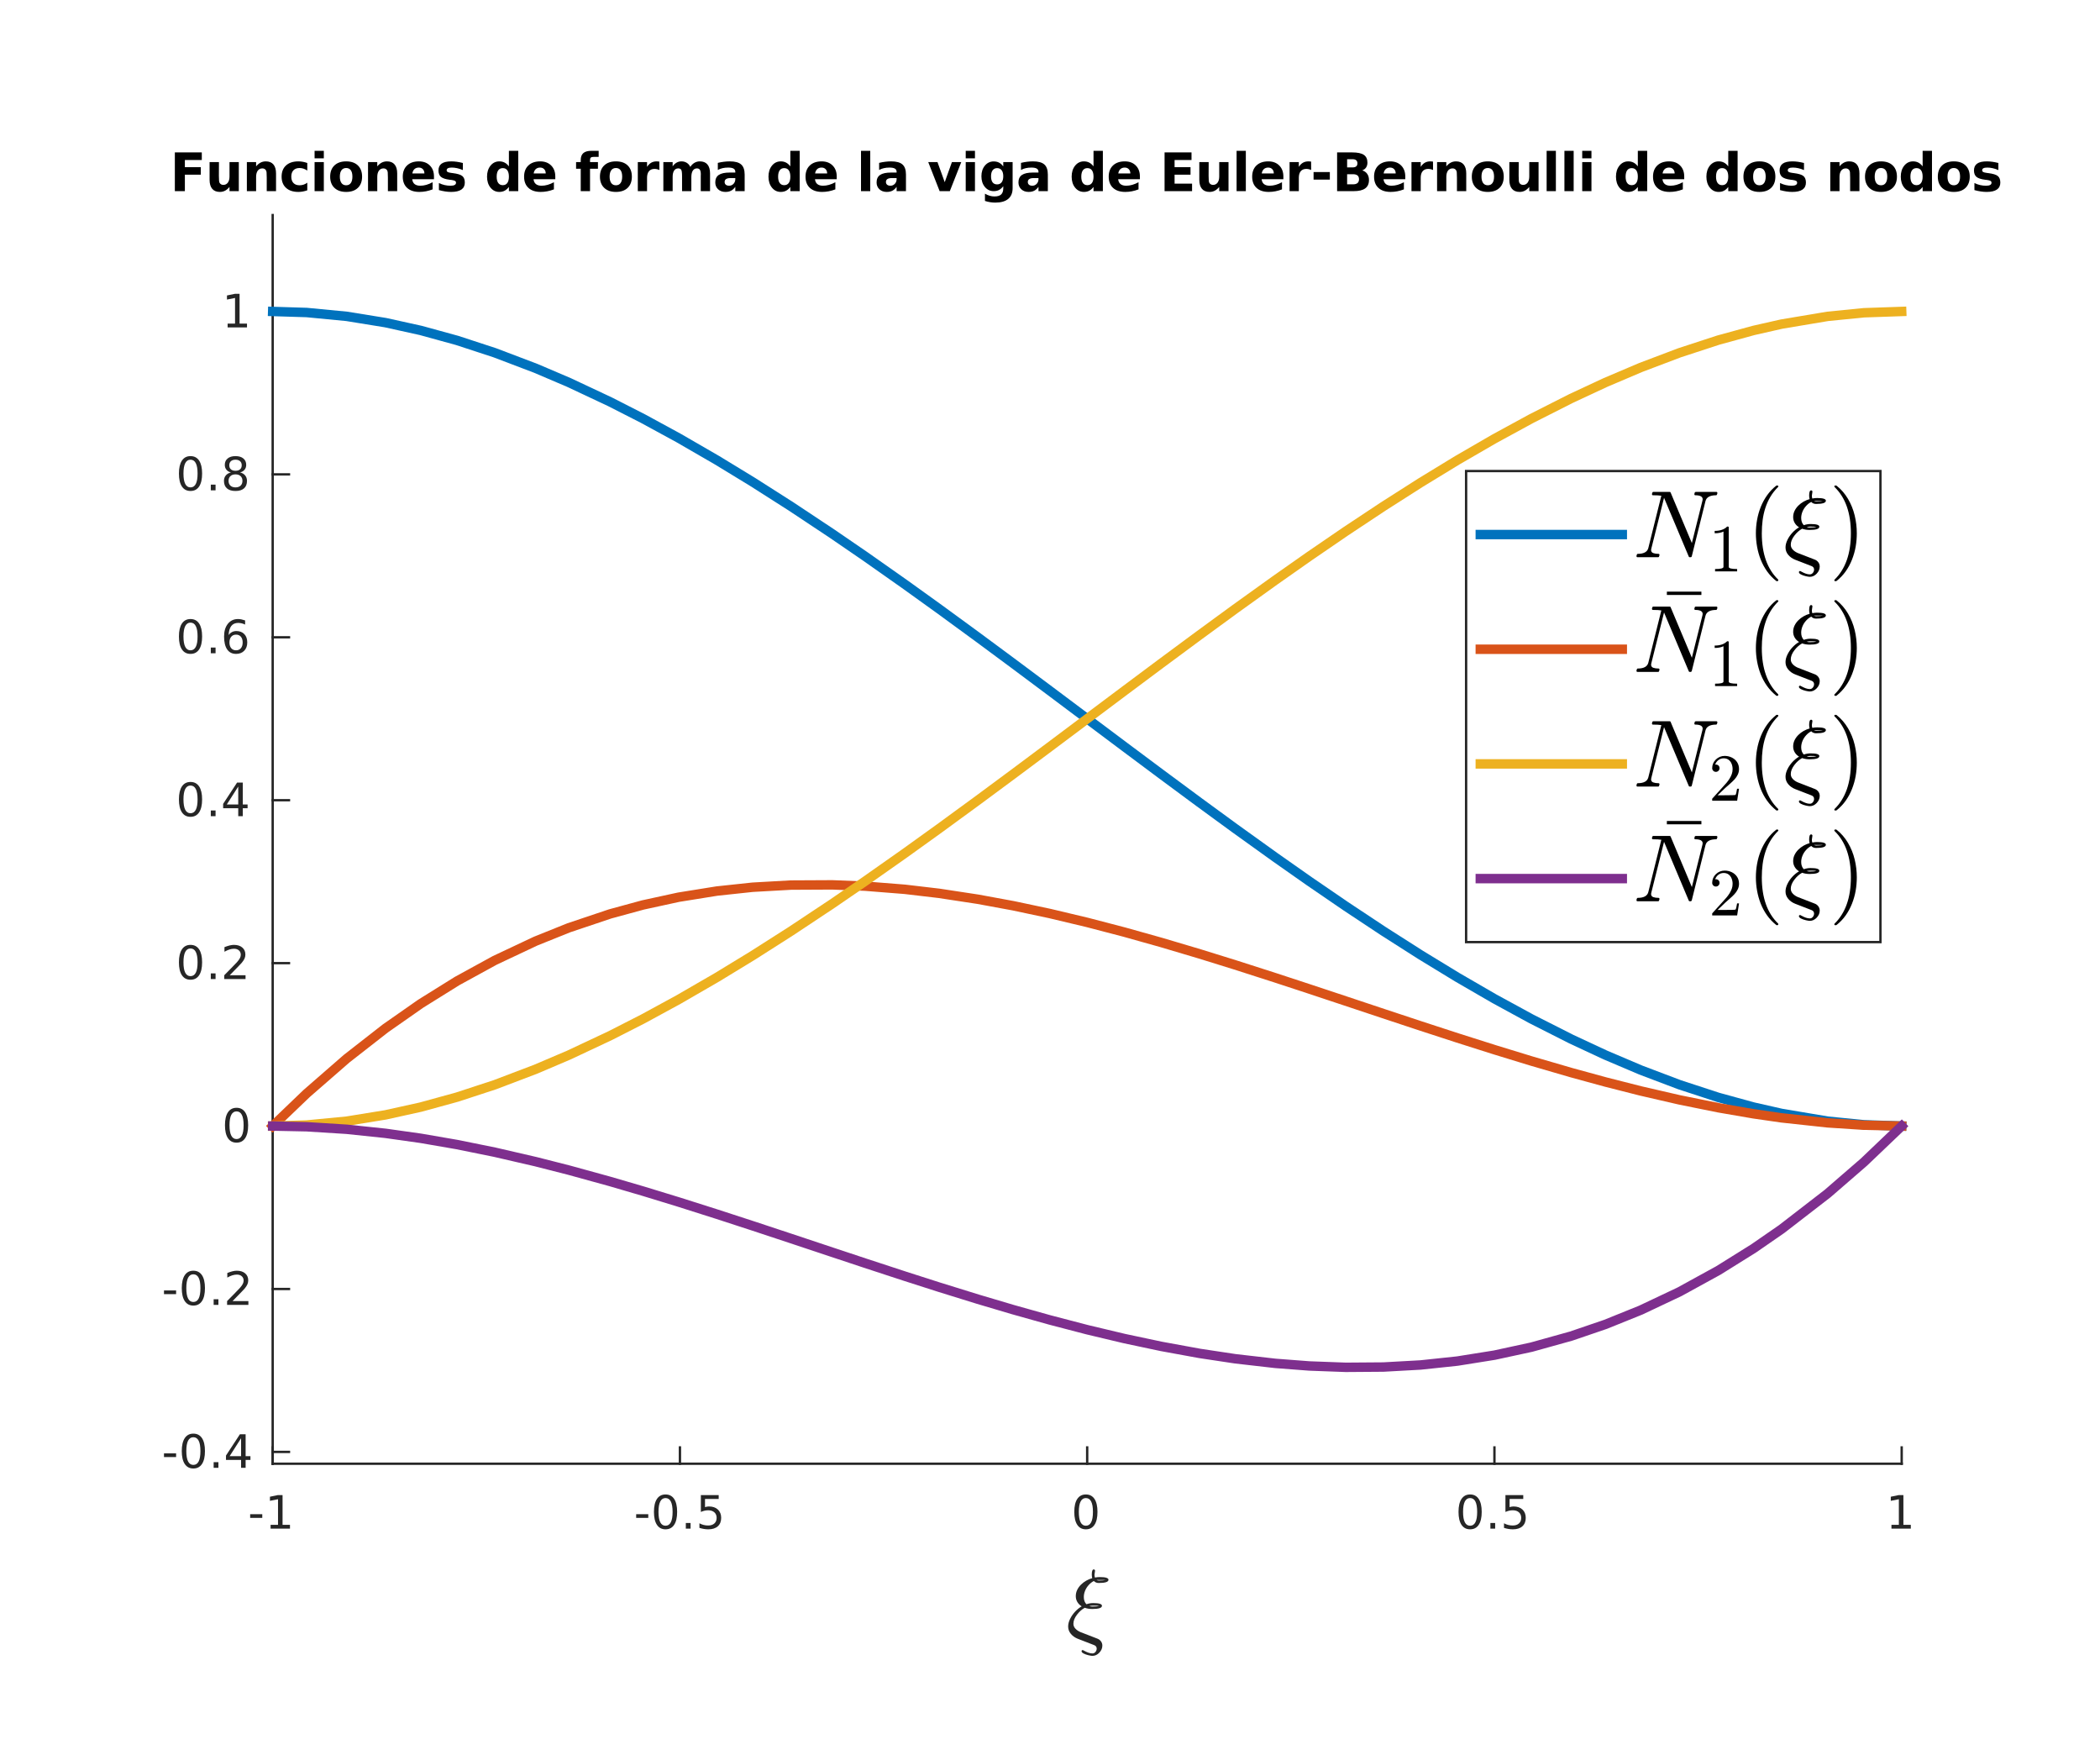 <?xml version="1.0"?>
<!DOCTYPE svg PUBLIC '-//W3C//DTD SVG 1.0//EN'
          'http://www.w3.org/TR/2001/REC-SVG-20010904/DTD/svg10.dtd'>
<svg xmlns:xlink="http://www.w3.org/1999/xlink" style="fill-opacity:1; color-rendering:auto; color-interpolation:auto; text-rendering:auto; stroke:black; stroke-linecap:square; stroke-miterlimit:10; shape-rendering:auto; stroke-opacity:1; fill:black; stroke-dasharray:none; font-weight:normal; stroke-width:1; font-family:'Dialog'; font-style:normal; stroke-linejoin:miter; font-size:12px; stroke-dashoffset:0; image-rendering:auto;" width="593" height="491" xmlns="http://www.w3.org/2000/svg"
><rect width="100%" height="100%" fill="#333333" stroke="none"/><!--Generated by the Batik Graphics2D SVG Generator--><defs id="genericDefs"
  /><g
  ><defs id="defs1"
    ><clipPath clipPathUnits="userSpaceOnUse" id="clipPath1"
      ><path d="M0 0 L593 0 L593 491 L0 491 L0 0 Z"
      /></clipPath
    ></defs
    ><g style="fill:white; stroke:white;"
    ><rect x="0" y="0" width="593" style="clip-path:url(#clipPath1); stroke:none;" height="491"
    /></g
    ><g style="fill:white; text-rendering:optimizeSpeed; color-rendering:optimizeSpeed; image-rendering:optimizeSpeed; shape-rendering:crispEdges; stroke:white; color-interpolation:sRGB;"
    ><rect x="0" width="593" height="491" y="0" style="stroke:none;"
      /><path style="stroke:none;" d="M77 413.28 L537 413.28 L537 60.72 L77 60.72 Z"
    /></g
    ><g style="fill:rgb(38,38,38); text-rendering:geometricPrecision; image-rendering:optimizeQuality; color-rendering:optimizeQuality; stroke-linejoin:round; stroke:rgb(38,38,38); color-interpolation:linearRGB; stroke-width:0.667;"
    ><line y2="413.28" style="fill:none;" x1="77" x2="537" y1="413.28"
      /><line y2="408.68" style="fill:none;" x1="77" x2="77" y1="413.28"
      /><line y2="408.68" style="fill:none;" x1="192" x2="192" y1="413.28"
      /><line y2="408.68" style="fill:none;" x1="307" x2="307" y1="413.28"
      /><line y2="408.68" style="fill:none;" x1="422" x2="422" y1="413.28"
      /><line y2="408.68" style="fill:none;" x1="537" x2="537" y1="413.28"
    /></g
    ><g transform="translate(77,418.614)" style="font-size:13.333px; fill:rgb(38,38,38); text-rendering:geometricPrecision; image-rendering:optimizeQuality; color-rendering:optimizeQuality; font-family:'SansSerif'; stroke:rgb(38,38,38); color-interpolation:linearRGB;"
    ><path style="stroke:none;" d="M-6.359 8.922 L-2.938 8.922 L-2.938 9.953 L-6.359 9.953 L-6.359 8.922 ZM-0.587 11.922 L1.507 11.922 L1.507 4.688 L-0.774 5.141 L-0.774 3.984 L1.491 3.516 L2.788 3.516 L2.788 11.922 L4.882 11.922 L4.882 13 L-0.587 13 L-0.587 11.922 Z"
    /></g
    ><g transform="translate(192,418.614)" style="font-size:13.333px; fill:rgb(38,38,38); text-rendering:geometricPrecision; image-rendering:optimizeQuality; color-rendering:optimizeQuality; font-family:'SansSerif'; stroke:rgb(38,38,38); color-interpolation:linearRGB;"
    ><path style="stroke:none;" d="M-12.359 8.922 L-8.938 8.922 L-8.938 9.953 L-12.359 9.953 L-12.359 8.922 ZM-4.071 4.359 Q-5.056 4.359 -5.556 5.336 Q-6.056 6.312 -6.056 8.266 Q-6.056 10.219 -5.556 11.195 Q-5.056 12.172 -4.071 12.172 Q-3.071 12.172 -2.571 11.195 Q-2.071 10.219 -2.071 8.266 Q-2.071 6.312 -2.571 5.336 Q-3.071 4.359 -4.071 4.359 ZM-4.071 3.344 Q-2.478 3.344 -1.634 4.609 Q-0.79 5.875 -0.79 8.266 Q-0.79 10.656 -1.634 11.922 Q-2.478 13.188 -4.071 13.188 Q-5.649 13.188 -6.493 11.922 Q-7.337 10.656 -7.337 8.266 Q-7.337 5.875 -6.493 4.609 Q-5.649 3.344 -4.071 3.344 ZM1.664 11.391 L3.008 11.391 L3.008 13 L1.664 13 L1.664 11.391 ZM5.911 3.516 L10.943 3.516 L10.943 4.609 L7.083 4.609 L7.083 6.922 Q7.364 6.828 7.646 6.781 Q7.927 6.734 8.193 6.734 Q9.786 6.734 10.716 7.602 Q11.646 8.469 11.646 9.953 Q11.646 11.484 10.693 12.336 Q9.739 13.188 8.005 13.188 Q7.411 13.188 6.786 13.086 Q6.161 12.984 5.505 12.781 L5.505 11.484 Q6.083 11.797 6.693 11.953 Q7.302 12.109 7.974 12.109 Q9.083 12.109 9.724 11.531 Q10.364 10.953 10.364 9.953 Q10.364 8.969 9.724 8.391 Q9.083 7.812 7.974 7.812 Q7.458 7.812 6.95 7.93 Q6.443 8.047 5.911 8.281 L5.911 3.516 Z"
    /></g
    ><g transform="translate(307,418.614)" style="font-size:13.333px; fill:rgb(38,38,38); text-rendering:geometricPrecision; image-rendering:optimizeQuality; color-rendering:optimizeQuality; font-family:'SansSerif'; stroke:rgb(38,38,38); color-interpolation:linearRGB;"
    ><path style="stroke:none;" d="M-0.375 4.359 Q-1.359 4.359 -1.859 5.336 Q-2.359 6.312 -2.359 8.266 Q-2.359 10.219 -1.859 11.195 Q-1.359 12.172 -0.375 12.172 Q0.625 12.172 1.125 11.195 Q1.625 10.219 1.625 8.266 Q1.625 6.312 1.125 5.336 Q0.625 4.359 -0.375 4.359 ZM-0.375 3.344 Q1.219 3.344 2.062 4.609 Q2.906 5.875 2.906 8.266 Q2.906 10.656 2.062 11.922 Q1.219 13.188 -0.375 13.188 Q-1.953 13.188 -2.797 11.922 Q-3.641 10.656 -3.641 8.266 Q-3.641 5.875 -2.797 4.609 Q-1.953 3.344 -0.375 3.344 Z"
    /></g
    ><g transform="translate(422,418.614)" style="font-size:13.333px; fill:rgb(38,38,38); text-rendering:geometricPrecision; image-rendering:optimizeQuality; color-rendering:optimizeQuality; font-family:'SansSerif'; stroke:rgb(38,38,38); color-interpolation:linearRGB;"
    ><path style="stroke:none;" d="M-6.875 4.359 Q-7.859 4.359 -8.359 5.336 Q-8.859 6.312 -8.859 8.266 Q-8.859 10.219 -8.359 11.195 Q-7.859 12.172 -6.875 12.172 Q-5.875 12.172 -5.375 11.195 Q-4.875 10.219 -4.875 8.266 Q-4.875 6.312 -5.375 5.336 Q-5.875 4.359 -6.875 4.359 ZM-6.875 3.344 Q-5.281 3.344 -4.438 4.609 Q-3.594 5.875 -3.594 8.266 Q-3.594 10.656 -4.438 11.922 Q-5.281 13.188 -6.875 13.188 Q-8.453 13.188 -9.297 11.922 Q-10.141 10.656 -10.141 8.266 Q-10.141 5.875 -9.297 4.609 Q-8.453 3.344 -6.875 3.344 ZM-1.14 11.391 L0.204 11.391 L0.204 13 L-1.14 13 L-1.14 11.391 ZM3.108 3.516 L8.139 3.516 L8.139 4.609 L4.28 4.609 L4.28 6.922 Q4.561 6.828 4.842 6.781 Q5.123 6.734 5.389 6.734 Q6.983 6.734 7.912 7.602 Q8.842 8.469 8.842 9.953 Q8.842 11.484 7.889 12.336 Q6.936 13.188 5.202 13.188 Q4.608 13.188 3.983 13.086 Q3.358 12.984 2.701 12.781 L2.701 11.484 Q3.28 11.797 3.889 11.953 Q4.498 12.109 5.17 12.109 Q6.28 12.109 6.92 11.531 Q7.561 10.953 7.561 9.953 Q7.561 8.969 6.92 8.391 Q6.28 7.812 5.17 7.812 Q4.655 7.812 4.147 7.93 Q3.639 8.047 3.108 8.281 L3.108 3.516 Z"
    /></g
    ><g transform="translate(537,418.614)" style="font-size:13.333px; fill:rgb(38,38,38); text-rendering:geometricPrecision; image-rendering:optimizeQuality; color-rendering:optimizeQuality; font-family:'SansSerif'; stroke:rgb(38,38,38); color-interpolation:linearRGB;"
    ><path style="stroke:none;" d="M-2.891 11.922 L-0.797 11.922 L-0.797 4.688 L-3.078 5.141 L-3.078 3.984 L-0.812 3.516 L0.484 3.516 L0.484 11.922 L2.578 11.922 L2.578 13 L-2.891 13 L-2.891 11.922 Z"
    /></g
    ><g transform="translate(301,462)" style="font-size:26.667px; fill:rgb(38,38,38); text-rendering:geometricPrecision; image-rendering:optimizeQuality; color-rendering:optimizeQuality; font-family:'mwb_cmmi10'; stroke:rgb(38,38,38); color-interpolation:linearRGB;"
    ><path style="stroke:none;" d="M4.406 4.203 Q4.438 3.891 4.766 3.891 Q4.797 3.891 5.281 4.156 Q5.766 4.422 6.344 4.633 Q6.922 4.844 7.5 4.844 Q8 4.844 8.344 4.414 Q8.688 3.984 8.688 3.484 Q8.688 2.766 7.938 2.484 L3.344 0.703 Q2.156 0.234 1.391 -0.68 Q0.625 -1.594 0.625 -2.75 Q0.625 -3.797 1.18 -4.922 Q1.734 -6.047 2.602 -6.969 Q3.469 -7.891 4.453 -8.453 Q3.672 -8.922 3.227 -9.672 Q2.781 -10.422 2.781 -11.312 Q2.781 -12.266 3.172 -13.078 Q3.562 -13.891 4.234 -14.562 Q4.906 -15.234 5.734 -15.703 Q6.562 -16.172 7.422 -16.406 Q7.297 -16.969 7.297 -17.422 Q7.297 -18.875 7.859 -18.875 Q8 -18.875 8.109 -18.773 Q8.219 -18.672 8.219 -18.516 Q8.219 -18.391 8.141 -17.945 Q8.062 -17.5 8.062 -17.391 Q8.062 -16.922 8.188 -16.578 Q8.891 -16.719 9.531 -16.719 Q12.016 -16.719 12.016 -15.953 Q12.016 -15.047 9.25 -15.047 Q8.406 -15.047 7.891 -15.609 Q7.109 -15.219 6.445 -14.492 Q5.781 -13.766 5.414 -12.875 Q5.047 -11.984 5.047 -11.078 Q5.047 -9.812 5.781 -9.047 Q6.734 -9.375 7.703 -9.375 Q10.172 -9.375 10.172 -8.609 Q10.172 -7.703 7.422 -7.703 Q6.297 -7.703 5.312 -8.047 Q4.109 -7.391 3.109 -6.078 Q2.109 -4.766 2.109 -3.531 Q2.109 -2.75 2.68 -2.148 Q3.25 -1.547 4.094 -1.188 L8.891 0.672 Q9.5 0.906 9.891 1.43 Q10.281 1.953 10.281 2.625 Q10.281 3.734 9.43 4.633 Q8.578 5.531 7.469 5.531 Q7.125 5.531 6.352 5.352 Q5.578 5.172 4.992 4.867 Q4.406 4.562 4.406 4.203 ZM6.594 -8.531 Q6.953 -8.391 7.469 -8.391 Q8.781 -8.391 9.344 -8.562 Q8.828 -8.656 7.672 -8.656 Q7.219 -8.656 6.594 -8.531 ZM8.656 -15.906 Q8.906 -15.734 9.328 -15.734 Q10.609 -15.734 11.188 -15.906 L8.656 -15.906 Z"
    /></g
    ><g style="fill:rgb(38,38,38); text-rendering:geometricPrecision; image-rendering:optimizeQuality; color-rendering:optimizeQuality; stroke-linejoin:round; stroke:rgb(38,38,38); color-interpolation:linearRGB; stroke-width:0.667;"
    ><line y2="60.72" style="fill:none;" x1="77" x2="77" y1="413.28"
      /><line y2="409.94" style="fill:none;" x1="77" x2="81.6" y1="409.94"
      /><line y2="363.94" style="fill:none;" x1="77" x2="81.6" y1="363.94"
      /><line y2="317.94" style="fill:none;" x1="77" x2="81.6" y1="317.94"
      /><line y2="271.94" style="fill:none;" x1="77" x2="81.6" y1="271.94"
      /><line y2="225.94" style="fill:none;" x1="77" x2="81.6" y1="225.94"
      /><line y2="179.94" style="fill:none;" x1="77" x2="81.6" y1="179.94"
      /><line y2="133.94" style="fill:none;" x1="77" x2="81.6" y1="133.94"
      /><line y2="87.94" style="fill:none;" x1="77" x2="81.6" y1="87.94"
    /></g
    ><g transform="translate(71.667,409.94)" style="font-size:13.333px; fill:rgb(38,38,38); text-rendering:geometricPrecision; image-rendering:optimizeQuality; color-rendering:optimizeQuality; font-family:'SansSerif'; stroke:rgb(38,38,38); color-interpolation:linearRGB;"
    ><path style="stroke:none;" d="M-25.359 0.422 L-21.938 0.422 L-21.938 1.453 L-25.359 1.453 L-25.359 0.422 ZM-17.071 -4.141 Q-18.056 -4.141 -18.556 -3.164 Q-19.056 -2.188 -19.056 -0.234 Q-19.056 1.719 -18.556 2.695 Q-18.056 3.672 -17.071 3.672 Q-16.071 3.672 -15.571 2.695 Q-15.071 1.719 -15.071 -0.234 Q-15.071 -2.188 -15.571 -3.164 Q-16.071 -4.141 -17.071 -4.141 ZM-17.071 -5.156 Q-15.478 -5.156 -14.634 -3.891 Q-13.79 -2.625 -13.79 -0.234 Q-13.79 2.156 -14.634 3.422 Q-15.478 4.688 -17.071 4.688 Q-18.649 4.688 -19.493 3.422 Q-20.337 2.156 -20.337 -0.234 Q-20.337 -2.625 -19.493 -3.891 Q-18.649 -5.156 -17.071 -5.156 ZM-11.336 2.891 L-9.992 2.891 L-9.992 4.5 L-11.336 4.5 L-11.336 2.891 ZM-3.589 -3.859 L-6.823 1.203 L-3.589 1.203 L-3.589 -3.859 ZM-3.917 -4.984 L-2.307 -4.984 L-2.307 1.203 L-0.948 1.203 L-0.948 2.266 L-2.307 2.266 L-2.307 4.5 L-3.589 4.5 L-3.589 2.266 L-7.854 2.266 L-7.854 1.031 L-3.917 -4.984 Z"
    /></g
    ><g transform="translate(71.667,363.94)" style="font-size:13.333px; fill:rgb(38,38,38); text-rendering:geometricPrecision; image-rendering:optimizeQuality; color-rendering:optimizeQuality; font-family:'SansSerif'; stroke:rgb(38,38,38); color-interpolation:linearRGB;"
    ><path style="stroke:none;" d="M-25.359 0.422 L-21.938 0.422 L-21.938 1.453 L-25.359 1.453 L-25.359 0.422 ZM-17.071 -4.141 Q-18.056 -4.141 -18.556 -3.164 Q-19.056 -2.188 -19.056 -0.234 Q-19.056 1.719 -18.556 2.695 Q-18.056 3.672 -17.071 3.672 Q-16.071 3.672 -15.571 2.695 Q-15.071 1.719 -15.071 -0.234 Q-15.071 -2.188 -15.571 -3.164 Q-16.071 -4.141 -17.071 -4.141 ZM-17.071 -5.156 Q-15.478 -5.156 -14.634 -3.891 Q-13.79 -2.625 -13.79 -0.234 Q-13.79 2.156 -14.634 3.422 Q-15.478 4.688 -17.071 4.688 Q-18.649 4.688 -19.493 3.422 Q-20.337 2.156 -20.337 -0.234 Q-20.337 -2.625 -19.493 -3.891 Q-18.649 -5.156 -17.071 -5.156 ZM-11.336 2.891 L-9.992 2.891 L-9.992 4.5 L-11.336 4.5 L-11.336 2.891 ZM-5.995 3.422 L-1.526 3.422 L-1.526 4.5 L-7.542 4.5 L-7.542 3.422 Q-6.807 2.672 -5.55 1.398 Q-4.292 0.125 -3.964 -0.25 Q-3.354 -0.938 -3.112 -1.422 Q-2.87 -1.906 -2.87 -2.359 Q-2.87 -3.125 -3.393 -3.594 Q-3.917 -4.062 -4.776 -4.062 Q-5.386 -4.062 -6.05 -3.859 Q-6.714 -3.656 -7.479 -3.219 L-7.479 -4.516 Q-6.698 -4.828 -6.026 -4.992 Q-5.354 -5.156 -4.807 -5.156 Q-3.323 -5.156 -2.448 -4.414 Q-1.573 -3.672 -1.573 -2.438 Q-1.573 -1.859 -1.792 -1.336 Q-2.01 -0.812 -2.589 -0.109 Q-2.745 0.078 -3.596 0.961 Q-4.448 1.844 -5.995 3.422 Z"
    /></g
    ><g transform="translate(71.667,317.94)" style="font-size:13.333px; fill:rgb(38,38,38); text-rendering:geometricPrecision; image-rendering:optimizeQuality; color-rendering:optimizeQuality; font-family:'SansSerif'; stroke:rgb(38,38,38); color-interpolation:linearRGB;"
    ><path style="stroke:none;" d="M-4.875 -4.141 Q-5.859 -4.141 -6.359 -3.164 Q-6.859 -2.188 -6.859 -0.234 Q-6.859 1.719 -6.359 2.695 Q-5.859 3.672 -4.875 3.672 Q-3.875 3.672 -3.375 2.695 Q-2.875 1.719 -2.875 -0.234 Q-2.875 -2.188 -3.375 -3.164 Q-3.875 -4.141 -4.875 -4.141 ZM-4.875 -5.156 Q-3.281 -5.156 -2.438 -3.891 Q-1.594 -2.625 -1.594 -0.234 Q-1.594 2.156 -2.438 3.422 Q-3.281 4.688 -4.875 4.688 Q-6.453 4.688 -7.297 3.422 Q-8.141 2.156 -8.141 -0.234 Q-8.141 -2.625 -7.297 -3.891 Q-6.453 -5.156 -4.875 -5.156 Z"
    /></g
    ><g transform="translate(71.667,271.94)" style="font-size:13.333px; fill:rgb(38,38,38); text-rendering:geometricPrecision; image-rendering:optimizeQuality; color-rendering:optimizeQuality; font-family:'SansSerif'; stroke:rgb(38,38,38); color-interpolation:linearRGB;"
    ><path style="stroke:none;" d="M-17.875 -4.141 Q-18.859 -4.141 -19.359 -3.164 Q-19.859 -2.188 -19.859 -0.234 Q-19.859 1.719 -19.359 2.695 Q-18.859 3.672 -17.875 3.672 Q-16.875 3.672 -16.375 2.695 Q-15.875 1.719 -15.875 -0.234 Q-15.875 -2.188 -16.375 -3.164 Q-16.875 -4.141 -17.875 -4.141 ZM-17.875 -5.156 Q-16.281 -5.156 -15.438 -3.891 Q-14.594 -2.625 -14.594 -0.234 Q-14.594 2.156 -15.438 3.422 Q-16.281 4.688 -17.875 4.688 Q-19.453 4.688 -20.297 3.422 Q-21.141 2.156 -21.141 -0.234 Q-21.141 -2.625 -20.297 -3.891 Q-19.453 -5.156 -17.875 -5.156 ZM-12.14 2.891 L-10.796 2.891 L-10.796 4.5 L-12.14 4.5 L-12.14 2.891 ZM-6.798 3.422 L-2.33 3.422 L-2.33 4.5 L-8.345 4.5 L-8.345 3.422 Q-7.611 2.672 -6.353 1.398 Q-5.095 0.125 -4.767 -0.25 Q-4.158 -0.938 -3.916 -1.422 Q-3.674 -1.906 -3.674 -2.359 Q-3.674 -3.125 -4.197 -3.594 Q-4.72 -4.062 -5.58 -4.062 Q-6.189 -4.062 -6.853 -3.859 Q-7.517 -3.656 -8.283 -3.219 L-8.283 -4.516 Q-7.502 -4.828 -6.83 -4.992 Q-6.158 -5.156 -5.611 -5.156 Q-4.127 -5.156 -3.252 -4.414 Q-2.377 -3.672 -2.377 -2.438 Q-2.377 -1.859 -2.595 -1.336 Q-2.814 -0.812 -3.392 -0.109 Q-3.549 0.078 -4.4 0.961 Q-5.252 1.844 -6.798 3.422 Z"
    /></g
    ><g transform="translate(71.667,225.94)" style="font-size:13.333px; fill:rgb(38,38,38); text-rendering:geometricPrecision; image-rendering:optimizeQuality; color-rendering:optimizeQuality; font-family:'SansSerif'; stroke:rgb(38,38,38); color-interpolation:linearRGB;"
    ><path style="stroke:none;" d="M-17.875 -4.141 Q-18.859 -4.141 -19.359 -3.164 Q-19.859 -2.188 -19.859 -0.234 Q-19.859 1.719 -19.359 2.695 Q-18.859 3.672 -17.875 3.672 Q-16.875 3.672 -16.375 2.695 Q-15.875 1.719 -15.875 -0.234 Q-15.875 -2.188 -16.375 -3.164 Q-16.875 -4.141 -17.875 -4.141 ZM-17.875 -5.156 Q-16.281 -5.156 -15.438 -3.891 Q-14.594 -2.625 -14.594 -0.234 Q-14.594 2.156 -15.438 3.422 Q-16.281 4.688 -17.875 4.688 Q-19.453 4.688 -20.297 3.422 Q-21.141 2.156 -21.141 -0.234 Q-21.141 -2.625 -20.297 -3.891 Q-19.453 -5.156 -17.875 -5.156 ZM-12.14 2.891 L-10.796 2.891 L-10.796 4.5 L-12.14 4.5 L-12.14 2.891 ZM-4.392 -3.859 L-7.627 1.203 L-4.392 1.203 L-4.392 -3.859 ZM-4.72 -4.984 L-3.111 -4.984 L-3.111 1.203 L-1.752 1.203 L-1.752 2.266 L-3.111 2.266 L-3.111 4.5 L-4.392 4.5 L-4.392 2.266 L-8.658 2.266 L-8.658 1.031 L-4.72 -4.984 Z"
    /></g
    ><g transform="translate(71.667,179.94)" style="font-size:13.333px; fill:rgb(38,38,38); text-rendering:geometricPrecision; image-rendering:optimizeQuality; color-rendering:optimizeQuality; font-family:'SansSerif'; stroke:rgb(38,38,38); color-interpolation:linearRGB;"
    ><path style="stroke:none;" d="M-17.875 -4.141 Q-18.859 -4.141 -19.359 -3.164 Q-19.859 -2.188 -19.859 -0.234 Q-19.859 1.719 -19.359 2.695 Q-18.859 3.672 -17.875 3.672 Q-16.875 3.672 -16.375 2.695 Q-15.875 1.719 -15.875 -0.234 Q-15.875 -2.188 -16.375 -3.164 Q-16.875 -4.141 -17.875 -4.141 ZM-17.875 -5.156 Q-16.281 -5.156 -15.438 -3.891 Q-14.594 -2.625 -14.594 -0.234 Q-14.594 2.156 -15.438 3.422 Q-16.281 4.688 -17.875 4.688 Q-19.453 4.688 -20.297 3.422 Q-21.141 2.156 -21.141 -0.234 Q-21.141 -2.625 -20.297 -3.891 Q-19.453 -5.156 -17.875 -5.156 ZM-12.14 2.891 L-10.796 2.891 L-10.796 4.5 L-12.14 4.5 L-12.14 2.891 ZM-5.002 -0.75 Q-5.877 -0.75 -6.377 -0.156 Q-6.877 0.438 -6.877 1.453 Q-6.877 2.484 -6.377 3.078 Q-5.877 3.672 -5.002 3.672 Q-4.142 3.672 -3.642 3.078 Q-3.142 2.484 -3.142 1.453 Q-3.142 0.438 -3.642 -0.156 Q-4.142 -0.75 -5.002 -0.75 ZM-2.455 -4.766 L-2.455 -3.594 Q-2.939 -3.828 -3.431 -3.945 Q-3.924 -4.062 -4.408 -4.062 Q-5.673 -4.062 -6.345 -3.211 Q-7.017 -2.359 -7.111 -0.625 Q-6.736 -1.172 -6.173 -1.469 Q-5.611 -1.766 -4.923 -1.766 Q-3.502 -1.766 -2.674 -0.898 Q-1.845 -0.031 -1.845 1.453 Q-1.845 2.922 -2.713 3.805 Q-3.58 4.688 -5.002 4.688 Q-6.658 4.688 -7.525 3.422 Q-8.392 2.156 -8.392 -0.234 Q-8.392 -2.469 -7.322 -3.812 Q-6.252 -5.156 -4.455 -5.156 Q-3.986 -5.156 -3.494 -5.055 Q-3.002 -4.953 -2.455 -4.766 Z"
    /></g
    ><g transform="translate(71.667,133.94)" style="font-size:13.333px; fill:rgb(38,38,38); text-rendering:geometricPrecision; image-rendering:optimizeQuality; color-rendering:optimizeQuality; font-family:'SansSerif'; stroke:rgb(38,38,38); color-interpolation:linearRGB;"
    ><path style="stroke:none;" d="M-17.875 -4.141 Q-18.859 -4.141 -19.359 -3.164 Q-19.859 -2.188 -19.859 -0.234 Q-19.859 1.719 -19.359 2.695 Q-18.859 3.672 -17.875 3.672 Q-16.875 3.672 -16.375 2.695 Q-15.875 1.719 -15.875 -0.234 Q-15.875 -2.188 -16.375 -3.164 Q-16.875 -4.141 -17.875 -4.141 ZM-17.875 -5.156 Q-16.281 -5.156 -15.438 -3.891 Q-14.594 -2.625 -14.594 -0.234 Q-14.594 2.156 -15.438 3.422 Q-16.281 4.688 -17.875 4.688 Q-19.453 4.688 -20.297 3.422 Q-21.141 2.156 -21.141 -0.234 Q-21.141 -2.625 -20.297 -3.891 Q-19.453 -5.156 -17.875 -5.156 ZM-12.14 2.891 L-10.796 2.891 L-10.796 4.5 L-12.14 4.5 L-12.14 2.891 ZM-5.173 0 Q-6.08 0 -6.603 0.492 Q-7.127 0.984 -7.127 1.828 Q-7.127 2.688 -6.603 3.18 Q-6.08 3.672 -5.173 3.672 Q-4.252 3.672 -3.728 3.18 Q-3.205 2.688 -3.205 1.828 Q-3.205 0.984 -3.728 0.492 Q-4.252 0 -5.173 0 ZM-6.455 -0.547 Q-7.267 -0.75 -7.728 -1.312 Q-8.189 -1.875 -8.189 -2.688 Q-8.189 -3.828 -7.385 -4.492 Q-6.58 -5.156 -5.173 -5.156 Q-3.752 -5.156 -2.947 -4.492 Q-2.142 -3.828 -2.142 -2.688 Q-2.142 -1.875 -2.603 -1.312 Q-3.064 -0.75 -3.877 -0.547 Q-2.955 -0.328 -2.439 0.297 Q-1.923 0.922 -1.923 1.828 Q-1.923 3.219 -2.76 3.953 Q-3.595 4.688 -5.173 4.688 Q-6.736 4.688 -7.58 3.953 Q-8.424 3.219 -8.424 1.828 Q-8.424 0.922 -7.9 0.297 Q-7.377 -0.328 -6.455 -0.547 ZM-6.923 -2.578 Q-6.923 -1.828 -6.463 -1.422 Q-6.002 -1.016 -5.173 -1.016 Q-4.345 -1.016 -3.877 -1.422 Q-3.408 -1.828 -3.408 -2.578 Q-3.408 -3.312 -3.877 -3.727 Q-4.345 -4.141 -5.173 -4.141 Q-6.002 -4.141 -6.463 -3.727 Q-6.923 -3.312 -6.923 -2.578 Z"
    /></g
    ><g transform="translate(71.667,87.94)" style="font-size:13.333px; fill:rgb(38,38,38); text-rendering:geometricPrecision; image-rendering:optimizeQuality; color-rendering:optimizeQuality; font-family:'SansSerif'; stroke:rgb(38,38,38); color-interpolation:linearRGB;"
    ><path style="stroke:none;" d="M-7.391 3.422 L-5.297 3.422 L-5.297 -3.812 L-7.578 -3.359 L-7.578 -4.516 L-5.312 -4.984 L-4.016 -4.984 L-4.016 3.422 L-1.922 3.422 L-1.922 4.5 L-7.391 4.5 L-7.391 3.422 Z"
    /></g
    ><g transform="translate(307,57.97)" style="font-size:14.667px; text-rendering:geometricPrecision; image-rendering:optimizeQuality; color-rendering:optimizeQuality; font-family:'SansSerif'; color-interpolation:linearRGB; font-weight:bold;"
    ><path style="stroke:none;" d="M-257.625 -14.938 L-250.016 -14.938 L-250.016 -12.797 L-254.797 -12.797 L-254.797 -10.766 L-250.297 -10.766 L-250.297 -8.641 L-254.797 -8.641 L-254.797 -4 L-257.625 -4 L-257.625 -14.938 ZM-247.816 -7.188 L-247.816 -12.203 L-245.176 -12.203 L-245.176 -11.391 Q-245.176 -10.719 -245.184 -9.711 Q-245.191 -8.703 -245.191 -8.359 Q-245.191 -7.375 -245.144 -6.938 Q-245.098 -6.5 -244.973 -6.312 Q-244.801 -6.047 -244.543 -5.906 Q-244.285 -5.766 -243.941 -5.766 Q-243.129 -5.766 -242.66 -6.398 Q-242.191 -7.031 -242.191 -8.156 L-242.191 -12.203 L-239.566 -12.203 L-239.566 -4 L-242.191 -4 L-242.191 -5.188 Q-242.785 -4.469 -243.449 -4.125 Q-244.113 -3.781 -244.91 -3.781 Q-246.332 -3.781 -247.074 -4.656 Q-247.816 -5.531 -247.816 -7.188 ZM-229.054 -9 L-229.054 -4 L-231.679 -4 L-231.679 -4.812 L-231.679 -7.828 Q-231.679 -8.891 -231.726 -9.289 Q-231.773 -9.688 -231.898 -9.875 Q-232.054 -10.141 -232.312 -10.281 Q-232.57 -10.422 -232.914 -10.422 Q-233.742 -10.422 -234.21 -9.789 Q-234.679 -9.156 -234.679 -8.031 L-234.679 -4 L-237.289 -4 L-237.289 -12.203 L-234.679 -12.203 L-234.679 -11 Q-234.085 -11.719 -233.414 -12.062 Q-232.742 -12.406 -231.945 -12.406 Q-230.523 -12.406 -229.789 -11.531 Q-229.054 -10.656 -229.054 -9 ZM-220.23 -11.953 L-220.23 -9.812 Q-220.761 -10.172 -221.3 -10.352 Q-221.839 -10.531 -222.417 -10.531 Q-223.526 -10.531 -224.136 -9.891 Q-224.745 -9.25 -224.745 -8.094 Q-224.745 -6.938 -224.136 -6.297 Q-223.526 -5.656 -222.417 -5.656 Q-221.808 -5.656 -221.253 -5.844 Q-220.698 -6.031 -220.23 -6.391 L-220.23 -4.234 Q-220.855 -4.016 -221.487 -3.898 Q-222.12 -3.781 -222.745 -3.781 Q-224.964 -3.781 -226.222 -4.922 Q-227.48 -6.062 -227.48 -8.094 Q-227.48 -10.125 -226.222 -11.266 Q-224.964 -12.406 -222.745 -12.406 Q-222.105 -12.406 -221.48 -12.289 Q-220.855 -12.172 -220.23 -11.953 ZM-218.167 -12.203 L-215.557 -12.203 L-215.557 -4 L-218.167 -4 L-218.167 -12.203 ZM-218.167 -15.391 L-215.557 -15.391 L-215.557 -13.266 L-218.167 -13.266 L-218.167 -15.391 ZM-209.252 -10.531 Q-210.112 -10.531 -210.573 -9.906 Q-211.034 -9.281 -211.034 -8.094 Q-211.034 -6.922 -210.573 -6.289 Q-210.112 -5.656 -209.252 -5.656 Q-208.393 -5.656 -207.94 -6.289 Q-207.487 -6.922 -207.487 -8.094 Q-207.487 -9.281 -207.94 -9.906 Q-208.393 -10.531 -209.252 -10.531 ZM-209.252 -12.406 Q-207.127 -12.406 -205.94 -11.258 Q-204.752 -10.109 -204.752 -8.094 Q-204.752 -6.078 -205.94 -4.93 Q-207.127 -3.781 -209.252 -3.781 Q-211.362 -3.781 -212.565 -4.93 Q-213.768 -6.078 -213.768 -8.094 Q-213.768 -10.109 -212.565 -11.258 Q-211.362 -12.406 -209.252 -12.406 ZM-194.84 -9 L-194.84 -4 L-197.465 -4 L-197.465 -4.812 L-197.465 -7.828 Q-197.465 -8.891 -197.512 -9.289 Q-197.558 -9.688 -197.683 -9.875 Q-197.84 -10.141 -198.097 -10.281 Q-198.355 -10.422 -198.699 -10.422 Q-199.527 -10.422 -199.996 -9.789 Q-200.465 -9.156 -200.465 -8.031 L-200.465 -4 L-203.074 -4 L-203.074 -12.203 L-200.465 -12.203 L-200.465 -11 Q-199.871 -11.719 -199.199 -12.062 Q-198.527 -12.406 -197.73 -12.406 Q-196.308 -12.406 -195.574 -11.531 Q-194.84 -10.656 -194.84 -9 ZM-184.452 -8.125 L-184.452 -7.375 L-190.593 -7.375 Q-190.499 -6.453 -189.921 -5.992 Q-189.343 -5.531 -188.327 -5.531 Q-187.499 -5.531 -186.632 -5.773 Q-185.765 -6.016 -184.843 -6.516 L-184.843 -4.5 Q-185.781 -4.141 -186.71 -3.961 Q-187.64 -3.781 -188.562 -3.781 Q-190.796 -3.781 -192.031 -4.914 Q-193.265 -6.047 -193.265 -8.094 Q-193.265 -10.094 -192.054 -11.25 Q-190.843 -12.406 -188.718 -12.406 Q-186.781 -12.406 -185.617 -11.242 Q-184.452 -10.078 -184.452 -8.125 ZM-187.156 -9 Q-187.156 -9.75 -187.593 -10.203 Q-188.031 -10.656 -188.734 -10.656 Q-189.484 -10.656 -189.96 -10.227 Q-190.437 -9.797 -190.562 -9 L-187.156 -9 ZM-176.294 -11.953 L-176.294 -9.953 Q-177.137 -10.312 -177.919 -10.484 Q-178.7 -10.656 -179.403 -10.656 Q-180.153 -10.656 -180.512 -10.469 Q-180.872 -10.281 -180.872 -9.891 Q-180.872 -9.578 -180.598 -9.414 Q-180.325 -9.25 -179.622 -9.156 L-179.153 -9.094 Q-177.137 -8.844 -176.442 -8.258 Q-175.747 -7.672 -175.747 -6.422 Q-175.747 -5.109 -176.715 -4.445 Q-177.684 -3.781 -179.606 -3.781 Q-180.419 -3.781 -181.286 -3.914 Q-182.153 -4.047 -183.059 -4.297 L-183.059 -6.297 Q-182.278 -5.906 -181.458 -5.719 Q-180.637 -5.531 -179.778 -5.531 Q-179.012 -5.531 -178.622 -5.742 Q-178.231 -5.953 -178.231 -6.375 Q-178.231 -6.719 -178.505 -6.891 Q-178.778 -7.062 -179.575 -7.172 L-180.028 -7.219 Q-181.778 -7.438 -182.481 -8.031 Q-183.184 -8.625 -183.184 -9.844 Q-183.184 -11.141 -182.294 -11.773 Q-181.403 -12.406 -179.559 -12.406 Q-178.825 -12.406 -178.028 -12.297 Q-177.231 -12.188 -176.294 -11.953 ZM-163.296 -11 L-163.296 -15.391 L-160.655 -15.391 L-160.655 -4 L-163.296 -4 L-163.296 -5.188 Q-163.843 -4.469 -164.491 -4.125 Q-165.139 -3.781 -165.999 -3.781 Q-167.514 -3.781 -168.491 -4.992 Q-169.468 -6.203 -169.468 -8.094 Q-169.468 -9.984 -168.491 -11.195 Q-167.514 -12.406 -165.999 -12.406 Q-165.155 -12.406 -164.499 -12.062 Q-163.843 -11.719 -163.296 -11 ZM-165.03 -5.688 Q-164.186 -5.688 -163.741 -6.305 Q-163.296 -6.922 -163.296 -8.094 Q-163.296 -9.266 -163.741 -9.883 Q-164.186 -10.5 -165.03 -10.5 Q-165.858 -10.5 -166.303 -9.883 Q-166.749 -9.266 -166.749 -8.094 Q-166.749 -6.922 -166.303 -6.305 Q-165.858 -5.688 -165.03 -5.688 ZM-150.195 -8.125 L-150.195 -7.375 L-156.336 -7.375 Q-156.242 -6.453 -155.664 -5.992 Q-155.086 -5.531 -154.07 -5.531 Q-153.242 -5.531 -152.375 -5.773 Q-151.507 -6.016 -150.586 -6.516 L-150.586 -4.5 Q-151.523 -4.141 -152.453 -3.961 Q-153.382 -3.781 -154.304 -3.781 Q-156.539 -3.781 -157.773 -4.914 Q-159.007 -6.047 -159.007 -8.094 Q-159.007 -10.094 -157.797 -11.25 Q-156.586 -12.406 -154.461 -12.406 Q-152.523 -12.406 -151.359 -11.242 Q-150.195 -10.078 -150.195 -8.125 ZM-152.898 -9 Q-152.898 -9.75 -153.336 -10.203 Q-153.773 -10.656 -154.476 -10.656 Q-155.226 -10.656 -155.703 -10.227 Q-156.179 -9.797 -156.304 -9 L-152.898 -9 ZM-137.949 -15.391 L-137.949 -13.672 L-139.402 -13.672 Q-139.949 -13.672 -140.168 -13.469 Q-140.387 -13.266 -140.387 -12.781 L-140.387 -12.203 L-138.152 -12.203 L-138.152 -10.328 L-140.387 -10.328 L-140.387 -4 L-143.012 -4 L-143.012 -10.328 L-144.324 -10.328 L-144.324 -12.203 L-143.012 -12.203 L-143.012 -12.781 Q-143.012 -14.109 -142.269 -14.75 Q-141.527 -15.391 -139.949 -15.391 L-137.949 -15.391 ZM-133.073 -10.531 Q-133.932 -10.531 -134.393 -9.906 Q-134.854 -9.281 -134.854 -8.094 Q-134.854 -6.922 -134.393 -6.289 Q-133.932 -5.656 -133.073 -5.656 Q-132.213 -5.656 -131.76 -6.289 Q-131.307 -6.922 -131.307 -8.094 Q-131.307 -9.281 -131.76 -9.906 Q-132.213 -10.531 -133.073 -10.531 ZM-133.073 -12.406 Q-130.948 -12.406 -129.76 -11.258 Q-128.573 -10.109 -128.573 -8.094 Q-128.573 -6.078 -129.76 -4.93 Q-130.948 -3.781 -133.073 -3.781 Q-135.182 -3.781 -136.385 -4.93 Q-137.588 -6.078 -137.588 -8.094 Q-137.588 -10.109 -136.385 -11.258 Q-135.182 -12.406 -133.073 -12.406 ZM-120.801 -9.969 Q-121.144 -10.125 -121.488 -10.203 Q-121.832 -10.281 -122.176 -10.281 Q-123.191 -10.281 -123.738 -9.633 Q-124.285 -8.984 -124.285 -7.781 L-124.285 -4 L-126.894 -4 L-126.894 -12.203 L-124.285 -12.203 L-124.285 -10.859 Q-123.769 -11.656 -123.113 -12.031 Q-122.457 -12.406 -121.551 -12.406 Q-121.41 -12.406 -121.262 -12.391 Q-121.113 -12.375 -120.816 -12.344 L-120.801 -9.969 ZM-112.073 -10.844 Q-111.573 -11.609 -110.885 -12.008 Q-110.198 -12.406 -109.385 -12.406 Q-107.963 -12.406 -107.229 -11.531 Q-106.495 -10.656 -106.495 -9 L-106.495 -4 L-109.12 -4 L-109.12 -8.281 Q-109.12 -8.375 -109.112 -8.477 Q-109.104 -8.578 -109.104 -8.766 Q-109.104 -9.641 -109.362 -10.031 Q-109.62 -10.422 -110.198 -10.422 Q-110.948 -10.422 -111.354 -9.805 Q-111.76 -9.188 -111.776 -8.031 L-111.776 -4 L-114.401 -4 L-114.401 -8.281 Q-114.401 -9.641 -114.635 -10.031 Q-114.87 -10.422 -115.479 -10.422 Q-116.229 -10.422 -116.643 -9.805 Q-117.057 -9.188 -117.057 -8.031 L-117.057 -4 L-119.682 -4 L-119.682 -12.203 L-117.057 -12.203 L-117.057 -11 Q-116.573 -11.703 -115.94 -12.055 Q-115.307 -12.406 -114.557 -12.406 Q-113.713 -12.406 -113.057 -11.992 Q-112.401 -11.578 -112.073 -10.844 ZM-100.723 -7.688 Q-101.551 -7.688 -101.965 -7.414 Q-102.379 -7.141 -102.379 -6.594 Q-102.379 -6.094 -102.043 -5.812 Q-101.707 -5.531 -101.114 -5.531 Q-100.379 -5.531 -99.871 -6.062 Q-99.364 -6.594 -99.364 -7.391 L-99.364 -7.688 L-100.723 -7.688 ZM-96.723 -8.688 L-96.723 -4 L-99.364 -4 L-99.364 -5.219 Q-99.895 -4.469 -100.551 -4.125 Q-101.207 -3.781 -102.145 -3.781 Q-103.426 -3.781 -104.223 -4.531 Q-105.02 -5.281 -105.02 -6.469 Q-105.02 -7.906 -104.028 -8.578 Q-103.035 -9.25 -100.91 -9.25 L-99.364 -9.25 L-99.364 -9.453 Q-99.364 -10.078 -99.856 -10.367 Q-100.348 -10.656 -101.379 -10.656 Q-102.223 -10.656 -102.95 -10.492 Q-103.676 -10.328 -104.301 -9.984 L-104.301 -11.984 Q-103.457 -12.188 -102.606 -12.297 Q-101.754 -12.406 -100.91 -12.406 Q-98.692 -12.406 -97.707 -11.531 Q-96.723 -10.656 -96.723 -8.688 ZM-83.824 -11 L-83.824 -15.391 L-81.183 -15.391 L-81.183 -4 L-83.824 -4 L-83.824 -5.188 Q-84.371 -4.469 -85.019 -4.125 Q-85.668 -3.781 -86.527 -3.781 Q-88.043 -3.781 -89.019 -4.992 Q-89.996 -6.203 -89.996 -8.094 Q-89.996 -9.984 -89.019 -11.195 Q-88.043 -12.406 -86.527 -12.406 Q-85.683 -12.406 -85.027 -12.062 Q-84.371 -11.719 -83.824 -11 ZM-85.558 -5.688 Q-84.715 -5.688 -84.269 -6.305 Q-83.824 -6.922 -83.824 -8.094 Q-83.824 -9.266 -84.269 -9.883 Q-84.715 -10.5 -85.558 -10.5 Q-86.387 -10.5 -86.832 -9.883 Q-87.277 -9.266 -87.277 -8.094 Q-87.277 -6.922 -86.832 -6.305 Q-86.387 -5.688 -85.558 -5.688 ZM-70.723 -8.125 L-70.723 -7.375 L-76.864 -7.375 Q-76.77 -6.453 -76.192 -5.992 Q-75.614 -5.531 -74.598 -5.531 Q-73.77 -5.531 -72.903 -5.773 Q-72.036 -6.016 -71.114 -6.516 L-71.114 -4.5 Q-72.052 -4.141 -72.981 -3.961 Q-73.911 -3.781 -74.833 -3.781 Q-77.067 -3.781 -78.302 -4.914 Q-79.536 -6.047 -79.536 -8.094 Q-79.536 -10.094 -78.325 -11.25 Q-77.114 -12.406 -74.989 -12.406 Q-73.052 -12.406 -71.888 -11.242 Q-70.723 -10.078 -70.723 -8.125 ZM-73.427 -9 Q-73.427 -9.75 -73.864 -10.203 Q-74.302 -10.656 -75.005 -10.656 Q-75.755 -10.656 -76.231 -10.227 Q-76.708 -9.797 -76.833 -9 L-73.427 -9 ZM-63.868 -15.391 L-61.259 -15.391 L-61.259 -4 L-63.868 -4 L-63.868 -15.391 ZM-55.173 -7.688 Q-56.001 -7.688 -56.415 -7.414 Q-56.829 -7.141 -56.829 -6.594 Q-56.829 -6.094 -56.493 -5.812 Q-56.157 -5.531 -55.563 -5.531 Q-54.829 -5.531 -54.321 -6.062 Q-53.813 -6.594 -53.813 -7.391 L-53.813 -7.688 L-55.173 -7.688 ZM-51.173 -8.688 L-51.173 -4 L-53.813 -4 L-53.813 -5.219 Q-54.344 -4.469 -55.001 -4.125 Q-55.657 -3.781 -56.594 -3.781 Q-57.876 -3.781 -58.673 -4.531 Q-59.469 -5.281 -59.469 -6.469 Q-59.469 -7.906 -58.477 -8.578 Q-57.485 -9.25 -55.36 -9.25 L-53.813 -9.25 L-53.813 -9.453 Q-53.813 -10.078 -54.305 -10.367 Q-54.798 -10.656 -55.829 -10.656 Q-56.673 -10.656 -57.399 -10.492 Q-58.126 -10.328 -58.751 -9.984 L-58.751 -11.984 Q-57.907 -12.188 -57.055 -12.297 Q-56.204 -12.406 -55.36 -12.406 Q-53.141 -12.406 -52.157 -11.531 Q-51.173 -10.656 -51.173 -8.688 ZM-44.883 -12.203 L-42.274 -12.203 L-40.227 -6.531 L-38.196 -12.203 L-35.555 -12.203 L-38.789 -4 L-41.664 -4 L-44.883 -12.203 ZM-34.298 -12.203 L-31.689 -12.203 L-31.689 -4 L-34.298 -4 L-34.298 -12.203 ZM-34.298 -15.391 L-31.689 -15.391 L-31.689 -13.266 L-34.298 -13.266 L-34.298 -15.391 ZM-23.696 -5.391 Q-24.243 -4.672 -24.892 -4.336 Q-25.54 -4 -26.399 -4 Q-27.899 -4 -28.884 -5.18 Q-29.868 -6.359 -29.868 -8.203 Q-29.868 -10.031 -28.884 -11.211 Q-27.899 -12.391 -26.399 -12.391 Q-25.54 -12.391 -24.892 -12.055 Q-24.243 -11.719 -23.696 -10.984 L-23.696 -12.203 L-21.056 -12.203 L-21.056 -4.828 Q-21.056 -2.844 -22.306 -1.805 Q-23.556 -0.766 -25.931 -0.766 Q-26.696 -0.766 -27.415 -0.883 Q-28.134 -1 -28.868 -1.234 L-28.868 -3.281 Q-28.181 -2.891 -27.517 -2.695 Q-26.852 -2.5 -26.196 -2.5 Q-24.899 -2.5 -24.298 -3.062 Q-23.696 -3.625 -23.696 -4.828 L-23.696 -5.391 ZM-25.431 -10.5 Q-26.243 -10.5 -26.696 -9.898 Q-27.149 -9.297 -27.149 -8.203 Q-27.149 -7.062 -26.712 -6.484 Q-26.274 -5.906 -25.431 -5.906 Q-24.602 -5.906 -24.149 -6.508 Q-23.696 -7.109 -23.696 -8.203 Q-23.696 -9.297 -24.149 -9.898 Q-24.602 -10.5 -25.431 -10.5 ZM-15.111 -7.688 Q-15.939 -7.688 -16.353 -7.414 Q-16.767 -7.141 -16.767 -6.594 Q-16.767 -6.094 -16.431 -5.812 Q-16.096 -5.531 -15.502 -5.531 Q-14.768 -5.531 -14.26 -6.062 Q-13.752 -6.594 -13.752 -7.391 L-13.752 -7.688 L-15.111 -7.688 ZM-11.111 -8.688 L-11.111 -4 L-13.752 -4 L-13.752 -5.219 Q-14.283 -4.469 -14.939 -4.125 Q-15.596 -3.781 -16.533 -3.781 Q-17.814 -3.781 -18.611 -4.531 Q-19.408 -5.281 -19.408 -6.469 Q-19.408 -7.906 -18.416 -8.578 Q-17.424 -9.25 -15.299 -9.25 L-13.752 -9.25 L-13.752 -9.453 Q-13.752 -10.078 -14.244 -10.367 Q-14.736 -10.656 -15.768 -10.656 Q-16.611 -10.656 -17.338 -10.492 Q-18.064 -10.328 -18.689 -9.984 L-18.689 -11.984 Q-17.846 -12.188 -16.994 -12.297 Q-16.142 -12.406 -15.299 -12.406 Q-13.08 -12.406 -12.096 -11.531 Q-11.111 -10.656 -11.111 -8.688 ZM1.788 -11 L1.788 -15.391 L4.428 -15.391 L4.428 -4 L1.788 -4 L1.788 -5.188 Q1.241 -4.469 0.592 -4.125 Q-0.056 -3.781 -0.915 -3.781 Q-2.431 -3.781 -3.408 -4.992 Q-4.384 -6.203 -4.384 -8.094 Q-4.384 -9.984 -3.408 -11.195 Q-2.431 -12.406 -0.915 -12.406 Q-0.072 -12.406 0.585 -12.062 Q1.241 -11.719 1.788 -11 ZM0.053 -5.688 Q0.897 -5.688 1.342 -6.305 Q1.788 -6.922 1.788 -8.094 Q1.788 -9.266 1.342 -9.883 Q0.897 -10.5 0.053 -10.5 Q-0.775 -10.5 -1.22 -9.883 Q-1.665 -9.266 -1.665 -8.094 Q-1.665 -6.922 -1.22 -6.305 Q-0.775 -5.688 0.053 -5.688 ZM14.888 -8.125 L14.888 -7.375 L8.748 -7.375 Q8.841 -6.453 9.419 -5.992 Q9.998 -5.531 11.013 -5.531 Q11.841 -5.531 12.709 -5.773 Q13.576 -6.016 14.498 -6.516 L14.498 -4.5 Q13.56 -4.141 12.63 -3.961 Q11.701 -3.781 10.779 -3.781 Q8.544 -3.781 7.31 -4.914 Q6.076 -6.047 6.076 -8.094 Q6.076 -10.094 7.287 -11.25 Q8.498 -12.406 10.623 -12.406 Q12.56 -12.406 13.724 -11.242 Q14.888 -10.078 14.888 -8.125 ZM12.185 -9 Q12.185 -9.75 11.748 -10.203 Q11.31 -10.656 10.607 -10.656 Q9.857 -10.656 9.38 -10.227 Q8.904 -9.797 8.779 -9 L12.185 -9 ZM21.853 -14.938 L29.462 -14.938 L29.462 -12.797 L24.681 -12.797 L24.681 -10.766 L29.181 -10.766 L29.181 -8.641 L24.681 -8.641 L24.681 -6.125 L29.618 -6.125 L29.618 -4 L21.853 -4 L21.853 -14.938 ZM31.661 -7.188 L31.661 -12.203 L34.302 -12.203 L34.302 -11.391 Q34.302 -10.719 34.294 -9.711 Q34.286 -8.703 34.286 -8.359 Q34.286 -7.375 34.333 -6.938 Q34.38 -6.5 34.505 -6.312 Q34.677 -6.047 34.935 -5.906 Q35.193 -5.766 35.536 -5.766 Q36.349 -5.766 36.818 -6.398 Q37.286 -7.031 37.286 -8.156 L37.286 -12.203 L39.911 -12.203 L39.911 -4 L37.286 -4 L37.286 -5.188 Q36.693 -4.469 36.029 -4.125 Q35.365 -3.781 34.568 -3.781 Q33.146 -3.781 32.404 -4.656 Q31.661 -5.531 31.661 -7.188 ZM42.189 -15.391 L44.799 -15.391 L44.799 -4 L42.189 -4 L42.189 -15.391 ZM55.401 -8.125 L55.401 -7.375 L49.26 -7.375 Q49.354 -6.453 49.932 -5.992 Q50.51 -5.531 51.526 -5.531 Q52.354 -5.531 53.221 -5.773 Q54.088 -6.016 55.01 -6.516 L55.01 -4.5 Q54.072 -4.141 53.143 -3.961 Q52.213 -3.781 51.291 -3.781 Q49.057 -3.781 47.822 -4.914 Q46.588 -6.047 46.588 -8.094 Q46.588 -10.094 47.799 -11.25 Q49.01 -12.406 51.135 -12.406 Q53.072 -12.406 54.236 -11.242 Q55.401 -10.078 55.401 -8.125 ZM52.697 -9 Q52.697 -9.75 52.26 -10.203 Q51.822 -10.656 51.119 -10.656 Q50.369 -10.656 49.893 -10.227 Q49.416 -9.797 49.291 -9 L52.697 -9 ZM63.247 -9.969 Q62.903 -10.125 62.559 -10.203 Q62.216 -10.281 61.872 -10.281 Q60.856 -10.281 60.309 -9.633 Q59.763 -8.984 59.763 -7.781 L59.763 -4 L57.153 -4 L57.153 -12.203 L59.763 -12.203 L59.763 -10.859 Q60.278 -11.656 60.934 -12.031 Q61.591 -12.406 62.497 -12.406 Q62.638 -12.406 62.786 -12.391 Q62.934 -12.375 63.231 -12.344 L63.247 -9.969 ZM63.928 -9.391 L68.522 -9.391 L68.522 -7.25 L63.928 -7.25 L63.928 -9.391 ZM74.948 -10.703 Q75.62 -10.703 75.964 -10.992 Q76.308 -11.281 76.308 -11.859 Q76.308 -12.422 75.964 -12.719 Q75.62 -13.016 74.948 -13.016 L73.401 -13.016 L73.401 -10.703 L74.948 -10.703 ZM75.058 -5.922 Q75.901 -5.922 76.331 -6.281 Q76.761 -6.641 76.761 -7.359 Q76.761 -8.078 76.331 -8.43 Q75.901 -8.781 75.058 -8.781 L73.401 -8.781 L73.401 -5.922 L75.058 -5.922 ZM77.667 -9.859 Q78.573 -9.594 79.073 -8.883 Q79.573 -8.172 79.573 -7.141 Q79.573 -5.547 78.503 -4.773 Q77.433 -4 75.261 -4 L70.573 -4 L70.573 -14.938 L74.808 -14.938 Q77.089 -14.938 78.112 -14.25 Q79.136 -13.562 79.136 -12.047 Q79.136 -11.25 78.761 -10.688 Q78.386 -10.125 77.667 -9.859 ZM89.823 -8.125 L89.823 -7.375 L83.682 -7.375 Q83.776 -6.453 84.354 -5.992 Q84.932 -5.531 85.948 -5.531 Q86.776 -5.531 87.643 -5.773 Q88.51 -6.016 89.432 -6.516 L89.432 -4.5 Q88.494 -4.141 87.565 -3.961 Q86.635 -3.781 85.713 -3.781 Q83.479 -3.781 82.244 -4.914 Q81.01 -6.047 81.01 -8.094 Q81.01 -10.094 82.221 -11.25 Q83.432 -12.406 85.557 -12.406 Q87.494 -12.406 88.659 -11.242 Q89.823 -10.078 89.823 -8.125 ZM87.119 -9 Q87.119 -9.75 86.682 -10.203 Q86.244 -10.656 85.541 -10.656 Q84.791 -10.656 84.315 -10.227 Q83.838 -9.797 83.713 -9 L87.119 -9 ZM97.669 -9.969 Q97.325 -10.125 96.981 -10.203 Q96.638 -10.281 96.294 -10.281 Q95.278 -10.281 94.731 -9.633 Q94.185 -8.984 94.185 -7.781 L94.185 -4 L91.575 -4 L91.575 -12.203 L94.185 -12.203 L94.185 -10.859 Q94.7 -11.656 95.356 -12.031 Q96.013 -12.406 96.919 -12.406 Q97.06 -12.406 97.208 -12.391 Q97.356 -12.375 97.653 -12.344 L97.669 -9.969 ZM107.038 -9 L107.038 -4 L104.413 -4 L104.413 -4.812 L104.413 -7.828 Q104.413 -8.891 104.366 -9.289 Q104.319 -9.688 104.194 -9.875 Q104.038 -10.141 103.78 -10.281 Q103.522 -10.422 103.178 -10.422 Q102.35 -10.422 101.881 -9.789 Q101.413 -9.156 101.413 -8.031 L101.413 -4 L98.803 -4 L98.803 -12.203 L101.413 -12.203 L101.413 -11 Q102.006 -11.719 102.678 -12.062 Q103.35 -12.406 104.147 -12.406 Q105.569 -12.406 106.303 -11.531 Q107.038 -10.656 107.038 -9 ZM113.128 -10.531 Q112.268 -10.531 111.808 -9.906 Q111.347 -9.281 111.347 -8.094 Q111.347 -6.922 111.808 -6.289 Q112.268 -5.656 113.128 -5.656 Q113.987 -5.656 114.44 -6.289 Q114.893 -6.922 114.893 -8.094 Q114.893 -9.281 114.44 -9.906 Q113.987 -10.531 113.128 -10.531 ZM113.128 -12.406 Q115.253 -12.406 116.44 -11.258 Q117.628 -10.109 117.628 -8.094 Q117.628 -6.078 116.44 -4.93 Q115.253 -3.781 113.128 -3.781 Q111.018 -3.781 109.815 -4.93 Q108.612 -6.078 108.612 -8.094 Q108.612 -10.109 109.815 -11.258 Q111.018 -12.406 113.128 -12.406 ZM119.213 -7.188 L119.213 -12.203 L121.853 -12.203 L121.853 -11.391 Q121.853 -10.719 121.845 -9.711 Q121.838 -8.703 121.838 -8.359 Q121.838 -7.375 121.884 -6.938 Q121.931 -6.5 122.056 -6.312 Q122.228 -6.047 122.486 -5.906 Q122.744 -5.766 123.088 -5.766 Q123.9 -5.766 124.369 -6.398 Q124.838 -7.031 124.838 -8.156 L124.838 -12.203 L127.463 -12.203 L127.463 -4 L124.838 -4 L124.838 -5.188 Q124.244 -4.469 123.58 -4.125 Q122.916 -3.781 122.119 -3.781 Q120.697 -3.781 119.955 -4.656 Q119.213 -5.531 119.213 -7.188 ZM129.74 -15.391 L132.35 -15.391 L132.35 -4 L129.74 -4 L129.74 -15.391 ZM134.764 -15.391 L137.373 -15.391 L137.373 -4 L134.764 -4 L134.764 -15.391 ZM139.788 -12.203 L142.397 -12.203 L142.397 -4 L139.788 -4 L139.788 -12.203 ZM139.788 -15.391 L142.397 -15.391 L142.397 -13.266 L139.788 -13.266 L139.788 -15.391 ZM155.492 -11 L155.492 -15.391 L158.133 -15.391 L158.133 -4 L155.492 -4 L155.492 -5.188 Q154.945 -4.469 154.297 -4.125 Q153.648 -3.781 152.789 -3.781 Q151.273 -3.781 150.297 -4.992 Q149.32 -6.203 149.32 -8.094 Q149.32 -9.984 150.297 -11.195 Q151.273 -12.406 152.789 -12.406 Q153.633 -12.406 154.289 -12.062 Q154.945 -11.719 155.492 -11 ZM153.758 -5.688 Q154.601 -5.688 155.047 -6.305 Q155.492 -6.922 155.492 -8.094 Q155.492 -9.266 155.047 -9.883 Q154.601 -10.5 153.758 -10.5 Q152.93 -10.5 152.484 -9.883 Q152.039 -9.266 152.039 -8.094 Q152.039 -6.922 152.484 -6.305 Q152.93 -5.688 153.758 -5.688 ZM168.593 -8.125 L168.593 -7.375 L162.452 -7.375 Q162.546 -6.453 163.124 -5.992 Q163.702 -5.531 164.718 -5.531 Q165.546 -5.531 166.413 -5.773 Q167.28 -6.016 168.202 -6.516 L168.202 -4.5 Q167.265 -4.141 166.335 -3.961 Q165.405 -3.781 164.483 -3.781 Q162.249 -3.781 161.015 -4.914 Q159.78 -6.047 159.78 -8.094 Q159.78 -10.094 160.991 -11.25 Q162.202 -12.406 164.327 -12.406 Q166.265 -12.406 167.429 -11.242 Q168.593 -10.078 168.593 -8.125 ZM165.89 -9 Q165.89 -9.75 165.452 -10.203 Q165.015 -10.656 164.311 -10.656 Q163.561 -10.656 163.085 -10.227 Q162.608 -9.797 162.483 -9 L165.89 -9 ZM181.026 -11 L181.026 -15.391 L183.667 -15.391 L183.667 -4 L181.026 -4 L181.026 -5.188 Q180.479 -4.469 179.831 -4.125 Q179.182 -3.781 178.323 -3.781 Q176.807 -3.781 175.831 -4.992 Q174.854 -6.203 174.854 -8.094 Q174.854 -9.984 175.831 -11.195 Q176.807 -12.406 178.323 -12.406 Q179.167 -12.406 179.823 -12.062 Q180.479 -11.719 181.026 -11 ZM179.292 -5.688 Q180.135 -5.688 180.581 -6.305 Q181.026 -6.922 181.026 -8.094 Q181.026 -9.266 180.581 -9.883 Q180.135 -10.5 179.292 -10.5 Q178.464 -10.5 178.018 -9.883 Q177.573 -9.266 177.573 -8.094 Q177.573 -6.922 178.018 -6.305 Q178.464 -5.688 179.292 -5.688 ZM189.83 -10.531 Q188.97 -10.531 188.51 -9.906 Q188.049 -9.281 188.049 -8.094 Q188.049 -6.922 188.51 -6.289 Q188.97 -5.656 189.83 -5.656 Q190.689 -5.656 191.142 -6.289 Q191.595 -6.922 191.595 -8.094 Q191.595 -9.281 191.142 -9.906 Q190.689 -10.531 189.83 -10.531 ZM189.83 -12.406 Q191.955 -12.406 193.142 -11.258 Q194.33 -10.109 194.33 -8.094 Q194.33 -6.078 193.142 -4.93 Q191.955 -3.781 189.83 -3.781 Q187.72 -3.781 186.517 -4.93 Q185.314 -6.078 185.314 -8.094 Q185.314 -10.109 186.517 -11.258 Q187.72 -12.406 189.83 -12.406 ZM202.414 -11.953 L202.414 -9.953 Q201.571 -10.312 200.789 -10.484 Q200.008 -10.656 199.305 -10.656 Q198.555 -10.656 198.196 -10.469 Q197.836 -10.281 197.836 -9.891 Q197.836 -9.578 198.11 -9.414 Q198.383 -9.25 199.086 -9.156 L199.555 -9.094 Q201.571 -8.844 202.266 -8.258 Q202.961 -7.672 202.961 -6.422 Q202.961 -5.109 201.993 -4.445 Q201.024 -3.781 199.102 -3.781 Q198.289 -3.781 197.422 -3.914 Q196.555 -4.047 195.649 -4.297 L195.649 -6.297 Q196.43 -5.906 197.25 -5.719 Q198.071 -5.531 198.93 -5.531 Q199.696 -5.531 200.086 -5.742 Q200.477 -5.953 200.477 -6.375 Q200.477 -6.719 200.203 -6.891 Q199.93 -7.062 199.133 -7.172 L198.68 -7.219 Q196.93 -7.438 196.227 -8.031 Q195.524 -8.625 195.524 -9.844 Q195.524 -11.141 196.414 -11.773 Q197.305 -12.406 199.149 -12.406 Q199.883 -12.406 200.68 -12.297 Q201.477 -12.188 202.414 -11.953 ZM218.069 -9 L218.069 -4 L215.444 -4 L215.444 -4.812 L215.444 -7.828 Q215.444 -8.891 215.397 -9.289 Q215.35 -9.688 215.225 -9.875 Q215.069 -10.141 214.811 -10.281 Q214.553 -10.422 214.209 -10.422 Q213.381 -10.422 212.912 -9.789 Q212.444 -9.156 212.444 -8.031 L212.444 -4 L209.834 -4 L209.834 -12.203 L212.444 -12.203 L212.444 -11 Q213.037 -11.719 213.709 -12.062 Q214.381 -12.406 215.178 -12.406 Q216.6 -12.406 217.334 -11.531 Q218.069 -10.656 218.069 -9 ZM224.159 -10.531 Q223.299 -10.531 222.839 -9.906 Q222.378 -9.281 222.378 -8.094 Q222.378 -6.922 222.839 -6.289 Q223.299 -5.656 224.159 -5.656 Q225.018 -5.656 225.471 -6.289 Q225.924 -6.922 225.924 -8.094 Q225.924 -9.281 225.471 -9.906 Q225.018 -10.531 224.159 -10.531 ZM224.159 -12.406 Q226.284 -12.406 227.471 -11.258 Q228.659 -10.109 228.659 -8.094 Q228.659 -6.078 227.471 -4.93 Q226.284 -3.781 224.159 -3.781 Q222.049 -3.781 220.846 -4.93 Q219.643 -6.078 219.643 -8.094 Q219.643 -10.109 220.846 -11.258 Q222.049 -12.406 224.159 -12.406 ZM235.915 -11 L235.915 -15.391 L238.556 -15.391 L238.556 -4 L235.915 -4 L235.915 -5.188 Q235.369 -4.469 234.72 -4.125 Q234.072 -3.781 233.212 -3.781 Q231.697 -3.781 230.72 -4.992 Q229.744 -6.203 229.744 -8.094 Q229.744 -9.984 230.72 -11.195 Q231.697 -12.406 233.212 -12.406 Q234.056 -12.406 234.712 -12.062 Q235.369 -11.719 235.915 -11 ZM234.181 -5.688 Q235.025 -5.688 235.47 -6.305 Q235.915 -6.922 235.915 -8.094 Q235.915 -9.266 235.47 -9.883 Q235.025 -10.5 234.181 -10.5 Q233.353 -10.5 232.908 -9.883 Q232.462 -9.266 232.462 -8.094 Q232.462 -6.922 232.908 -6.305 Q233.353 -5.688 234.181 -5.688 ZM244.719 -10.531 Q243.86 -10.531 243.399 -9.906 Q242.938 -9.281 242.938 -8.094 Q242.938 -6.922 243.399 -6.289 Q243.86 -5.656 244.719 -5.656 Q245.578 -5.656 246.032 -6.289 Q246.485 -6.922 246.485 -8.094 Q246.485 -9.281 246.032 -9.906 Q245.578 -10.531 244.719 -10.531 ZM244.719 -12.406 Q246.844 -12.406 248.032 -11.258 Q249.219 -10.109 249.219 -8.094 Q249.219 -6.078 248.032 -4.93 Q246.844 -3.781 244.719 -3.781 Q242.61 -3.781 241.407 -4.93 Q240.203 -6.078 240.203 -8.094 Q240.203 -10.109 241.407 -11.258 Q242.61 -12.406 244.719 -12.406 ZM257.304 -11.953 L257.304 -9.953 Q256.46 -10.312 255.679 -10.484 Q254.898 -10.656 254.194 -10.656 Q253.444 -10.656 253.085 -10.469 Q252.726 -10.281 252.726 -9.891 Q252.726 -9.578 252.999 -9.414 Q253.273 -9.25 253.976 -9.156 L254.444 -9.094 Q256.46 -8.844 257.155 -8.258 Q257.851 -7.672 257.851 -6.422 Q257.851 -5.109 256.882 -4.445 Q255.913 -3.781 253.991 -3.781 Q253.179 -3.781 252.312 -3.914 Q251.444 -4.047 250.538 -4.297 L250.538 -6.297 Q251.319 -5.906 252.14 -5.719 Q252.96 -5.531 253.819 -5.531 Q254.585 -5.531 254.976 -5.742 Q255.366 -5.953 255.366 -6.375 Q255.366 -6.719 255.093 -6.891 Q254.819 -7.062 254.023 -7.172 L253.569 -7.219 Q251.819 -7.438 251.116 -8.031 Q250.413 -8.625 250.413 -9.844 Q250.413 -11.141 251.304 -11.773 Q252.194 -12.406 254.038 -12.406 Q254.773 -12.406 255.569 -12.297 Q256.366 -12.188 257.304 -11.953 Z"
    /></g
    ><g style="stroke-linecap:butt; fill:rgb(0,114,189); text-rendering:geometricPrecision; image-rendering:optimizeQuality; color-rendering:optimizeQuality; stroke-linejoin:round; stroke:rgb(0,114,189); color-interpolation:linearRGB; stroke-width:2.667;"
    ><path d="M77 87.94 L86.593 88.236 L97.909 89.323 L108.855 91.097 L118.818 93.297 L129.076 96.116 L139.727 99.605 L151.263 103.988 L160.636 107.986 L172.288 113.46 L181.546 118.181 L191.631 123.671 L202.454 129.931 L212.505 136.056 L223.364 142.978 L235.026 150.722 L244.273 157.061 L255.485 164.95 L265.182 171.922 L276.186 179.968 L286.091 187.302 L296.449 195.032 L307 202.94 L317.457 210.778 L327.909 218.579 L338.779 226.623 L348.818 233.958 L360.111 242.065 L369.727 248.819 L380.002 255.854 L390.636 262.903 L401.159 269.615 L411.546 275.949 L422.008 282.007 L432.455 287.7 L443.672 293.379 L453.364 297.895 L463.325 302.13 L474.273 306.276 L485.243 309.861 L495.182 312.584 L503.073 314.372 L516.091 316.558 L526.351 317.576 L537 317.94" style="fill:none; fill-rule:evenodd;"
      /><path d="M77 317.94 L86.593 308.743 L97.909 298.889 L108.855 290.345 L118.818 283.38 L129.076 276.988 L139.727 271.154 L151.263 265.72 L160.636 261.952 L172.288 258.041 L181.546 255.516 L191.631 253.322 L202.454 251.584 L212.505 250.51 L223.364 249.899 L235.026 249.84 L244.273 250.202 L255.485 251.092 L265.182 252.232 L276.186 253.907 L286.091 255.732 L296.449 257.929 L307 260.44 L317.457 263.168 L327.909 266.1 L338.779 269.331 L348.818 272.45 L360.111 276.076 L369.727 279.233 L380.002 282.645 L390.636 286.188 L401.159 289.672 L411.546 293.057 L422.008 296.38 L432.455 299.58 L443.672 302.847 L453.364 305.499 L463.325 308.03 L474.273 310.553 L485.243 312.772 L495.182 314.484 L503.073 315.623 L516.091 317.033 L526.351 317.7 L537 317.94" style="fill:none; fill-rule:evenodd; stroke:rgb(217,83,25);"
      /><path d="M77 317.94 L86.593 317.644 L97.909 316.558 L108.855 314.784 L118.818 312.584 L129.076 309.765 L139.727 306.276 L151.263 301.892 L160.636 297.895 L172.288 292.421 L181.546 287.7 L191.631 282.21 L202.454 275.949 L212.505 269.824 L223.364 262.903 L235.026 255.159 L244.273 248.819 L255.485 240.93 L265.182 233.958 L276.186 225.913 L286.091 218.579 L296.449 210.849 L307 202.94 L317.457 195.103 L327.909 187.302 L338.779 179.258 L348.818 171.922 L360.111 163.815 L369.727 157.061 L380.002 150.027 L390.636 142.978 L401.159 136.266 L411.546 129.931 L422.008 123.873 L432.455 118.181 L443.672 112.501 L453.364 107.986 L463.325 103.751 L474.273 99.605 L485.243 96.02 L495.182 93.297 L503.073 91.509 L516.091 89.323 L526.351 88.305 L537 87.94" style="fill:none; fill-rule:evenodd; stroke:rgb(237,177,32);"
      /><path d="M77 317.94 L86.593 318.136 L97.909 318.848 L108.855 319.994 L118.818 321.397 L129.076 323.168 L139.727 325.328 L151.263 327.994 L160.636 330.382 L172.288 333.59 L181.546 336.301 L191.631 339.388 L202.454 342.824 L212.505 346.098 L223.364 349.693 L235.026 353.578 L244.273 356.648 L255.485 360.323 L265.182 363.431 L276.186 366.843 L286.091 369.781 L296.449 372.687 L307 375.44 L317.457 377.93 L327.909 380.149 L338.779 382.136 L348.818 383.649 L360.111 384.944 L369.727 385.679 L380.002 386.06 L390.636 385.981 L401.159 385.398 L411.546 384.296 L422.008 382.626 L432.455 380.365 L443.672 377.24 L453.364 373.928 L463.325 369.905 L474.273 364.727 L485.243 358.706 L495.182 352.501 L503.073 347.047 L516.091 336.992 L526.351 328.102 L537 317.94" style="fill:none; fill-rule:evenodd; stroke:rgb(126,47,142);"
    /></g
    ><g style="fill:white; text-rendering:optimizeSpeed; color-rendering:optimizeSpeed; image-rendering:optimizeSpeed; shape-rendering:crispEdges; stroke:white; color-interpolation:sRGB;"
    ><path style="stroke:none;" d="M531 266 L531 133 L414 133 L414 266 Z"
    /></g
    ><g transform="translate(461.11,150.933)" style="font-size:26.667px; text-rendering:geometricPrecision; color-rendering:optimizeQuality; image-rendering:optimizeQuality; font-family:'mwa_cmmi10'; color-interpolation:linearRGB;"
    ><path style="stroke:none;" d="M1.266 6.4 Q1 6.4 1 6.04 Q1.016 5.978 1.055 5.814 Q1.094 5.65 1.164 5.548 Q1.234 5.447 1.344 5.447 Q3.922 5.447 4.344 3.806 L8.016 -10.96 Q7.266 -11.1 5.641 -11.1 Q5.375 -11.1 5.375 -11.444 Q5.391 -11.522 5.43 -11.686 Q5.469 -11.85 5.539 -11.944 Q5.609 -12.038 5.719 -12.038 L10.391 -12.038 Q10.594 -12.038 10.641 -11.866 L16.641 2.4 L19.625 -9.553 Q19.688 -9.85 19.688 -9.96 Q19.688 -11.1 17.594 -11.1 Q17.344 -11.1 17.344 -11.444 Q17.422 -11.788 17.477 -11.913 Q17.531 -12.038 17.797 -12.038 L23.578 -12.038 Q23.844 -12.038 23.844 -11.694 Q23.828 -11.616 23.789 -11.452 Q23.75 -11.288 23.672 -11.194 Q23.594 -11.1 23.5 -11.1 Q20.906 -11.1 20.484 -9.444 L16.609 6.165 Q16.516 6.4 16.328 6.4 L16 6.4 Q15.828 6.4 15.766 6.212 L8.891 -10.116 L8.828 -10.288 Q8.781 -10.35 8.781 -10.366 L5.203 3.916 Q5.188 3.994 5.172 4.087 Q5.156 4.181 5.125 4.322 Q5.125 5.009 5.734 5.228 Q6.344 5.447 7.234 5.447 Q7.5 5.447 7.5 5.806 Q7.406 6.181 7.344 6.29 Q7.281 6.4 7.047 6.4 L1.266 6.4 Z"
    /></g
    ><g transform="translate(461.11,150.933)" style="font-size:18.667px; text-rendering:geometricPrecision; color-rendering:optimizeQuality; image-rendering:optimizeQuality; font-family:'mwa_cmr10'; color-interpolation:linearRGB;"
    ><path style="stroke:none;" d="M23.192 10.4 L23.192 9.728 Q25.567 9.728 25.567 9.134 L25.567 -0.85 Q24.582 -0.366 23.082 -0.366 L23.082 -1.038 Q25.41 -1.038 26.598 -2.256 L26.863 -2.256 Q26.926 -2.256 26.988 -2.202 Q27.051 -2.147 27.051 -2.084 L27.051 9.134 Q27.051 9.728 29.426 9.728 L29.426 10.4 L23.192 10.4 Z"
      /><path style="stroke:none;" d="M40.468 13.103 Q38.968 11.915 37.874 10.377 Q36.78 8.837 36.093 7.095 Q35.405 5.353 35.061 3.455 Q34.718 1.556 34.718 -0.35 Q34.718 -2.288 35.061 -4.186 Q35.405 -6.085 36.108 -7.835 Q36.811 -9.585 37.905 -11.116 Q38.999 -12.647 40.468 -13.803 Q40.468 -13.85 40.593 -13.85 L40.843 -13.85 Q40.921 -13.85 40.991 -13.78 Q41.061 -13.71 41.061 -13.616 Q41.061 -13.491 40.999 -13.444 Q39.686 -12.147 38.811 -10.67 Q37.936 -9.194 37.397 -7.53 Q36.858 -5.866 36.624 -4.077 Q36.389 -2.288 36.389 -0.35 Q36.389 8.228 40.983 12.681 Q41.061 12.775 41.061 12.915 Q41.061 12.978 40.983 13.064 Q40.905 13.15 40.843 13.15 L40.593 13.15 Q40.468 13.15 40.468 13.103 Z"
      /><path style="stroke:none;" d="M46.869 10.603 Q46.901 10.29 47.229 10.29 Q47.26 10.29 47.744 10.556 Q48.229 10.822 48.807 11.033 Q49.385 11.244 49.963 11.244 Q50.463 11.244 50.807 10.814 Q51.151 10.384 51.151 9.884 Q51.151 9.165 50.401 8.884 L45.807 7.103 Q44.619 6.634 43.854 5.72 Q43.088 4.806 43.088 3.65 Q43.088 2.603 43.643 1.478 Q44.197 0.353 45.065 -0.569 Q45.932 -1.491 46.916 -2.053 Q46.135 -2.522 45.69 -3.272 Q45.244 -4.022 45.244 -4.913 Q45.244 -5.866 45.635 -6.678 Q46.026 -7.491 46.697 -8.163 Q47.369 -8.835 48.197 -9.303 Q49.026 -9.772 49.885 -10.006 Q49.76 -10.569 49.76 -11.022 Q49.76 -12.475 50.322 -12.475 Q50.463 -12.475 50.572 -12.373 Q50.682 -12.272 50.682 -12.116 Q50.682 -11.991 50.604 -11.545 Q50.526 -11.1 50.526 -10.991 Q50.526 -10.522 50.651 -10.178 Q51.354 -10.319 51.994 -10.319 Q54.479 -10.319 54.479 -9.553 Q54.479 -8.647 51.713 -8.647 Q50.869 -8.647 50.354 -9.21 Q49.572 -8.819 48.908 -8.092 Q48.244 -7.366 47.877 -6.475 Q47.51 -5.585 47.51 -4.678 Q47.51 -3.413 48.244 -2.647 Q49.197 -2.975 50.166 -2.975 Q52.635 -2.975 52.635 -2.209 Q52.635 -1.303 49.885 -1.303 Q48.76 -1.303 47.776 -1.647 Q46.572 -0.991 45.572 0.322 Q44.572 1.634 44.572 2.869 Q44.572 3.65 45.143 4.252 Q45.713 4.853 46.557 5.212 L51.354 7.072 Q51.963 7.306 52.354 7.83 Q52.744 8.353 52.744 9.025 Q52.744 10.134 51.893 11.033 Q51.041 11.931 49.932 11.931 Q49.588 11.931 48.815 11.752 Q48.041 11.572 47.455 11.267 Q46.869 10.962 46.869 10.603 ZM49.057 -2.131 Q49.416 -1.991 49.932 -1.991 Q51.244 -1.991 51.807 -2.163 Q51.291 -2.256 50.135 -2.256 Q49.682 -2.256 49.057 -2.131 ZM51.119 -9.506 Q51.369 -9.335 51.791 -9.335 Q53.072 -9.335 53.651 -9.506 L51.119 -9.506 Z"
      /><path style="stroke:none;" d="M57.106 13.15 Q56.872 13.15 56.872 12.915 Q56.872 12.79 56.919 12.744 Q61.544 8.228 61.544 -0.35 Q61.544 -8.928 56.981 -13.381 Q56.872 -13.46 56.872 -13.616 Q56.872 -13.71 56.943 -13.78 Q57.013 -13.85 57.106 -13.85 L57.356 -13.85 Q57.435 -13.85 57.497 -13.803 Q59.435 -12.272 60.724 -10.085 Q62.013 -7.897 62.614 -5.413 Q63.216 -2.928 63.216 -0.35 Q63.216 1.556 62.896 3.408 Q62.575 5.259 61.864 7.064 Q61.153 8.869 60.075 10.392 Q58.997 11.915 57.497 13.103 Q57.435 13.15 57.356 13.15 L57.106 13.15 Z"
    /></g
    ><g style="stroke-linecap:butt; fill:rgb(0,114,189); text-rendering:geometricPrecision; image-rendering:optimizeQuality; color-rendering:optimizeQuality; stroke-linejoin:round; stroke:rgb(0,114,189); color-interpolation:linearRGB; stroke-width:2.667;"
    ><line y2="150.933" style="fill:none;" x1="418.009" x2="458.103" y1="150.933"
    /></g
    ><g transform="translate(461.11,183.311)" style="font-size:26.667px; text-rendering:geometricPrecision; color-rendering:optimizeQuality; image-rendering:optimizeQuality; font-family:'mwb_cmr10'; color-interpolation:linearRGB;"
    ><path style="stroke:none;" d="M9.582 -15.325 L9.582 -16.263 L19.332 -16.263 L19.332 -15.325 L9.582 -15.325 Z"
    /></g
    ><g transform="translate(461.11,183.311)" style="font-size:26.667px; text-rendering:geometricPrecision; color-rendering:optimizeQuality; image-rendering:optimizeQuality; font-family:'mwa_cmmi10'; color-interpolation:linearRGB;"
    ><path style="stroke:none;" d="M1.266 6.4 Q1 6.4 1 6.04 Q1.016 5.978 1.055 5.814 Q1.094 5.65 1.164 5.548 Q1.234 5.447 1.344 5.447 Q3.922 5.447 4.344 3.806 L8.016 -10.96 Q7.266 -11.1 5.641 -11.1 Q5.375 -11.1 5.375 -11.444 Q5.391 -11.522 5.43 -11.686 Q5.469 -11.85 5.539 -11.944 Q5.609 -12.038 5.719 -12.038 L10.391 -12.038 Q10.594 -12.038 10.641 -11.866 L16.641 2.4 L19.625 -9.553 Q19.688 -9.85 19.688 -9.96 Q19.688 -11.1 17.594 -11.1 Q17.344 -11.1 17.344 -11.444 Q17.422 -11.788 17.477 -11.913 Q17.531 -12.038 17.797 -12.038 L23.578 -12.038 Q23.844 -12.038 23.844 -11.694 Q23.828 -11.616 23.789 -11.452 Q23.75 -11.288 23.672 -11.194 Q23.594 -11.1 23.5 -11.1 Q20.906 -11.1 20.484 -9.444 L16.609 6.165 Q16.516 6.4 16.328 6.4 L16 6.4 Q15.828 6.4 15.766 6.212 L8.891 -10.116 L8.828 -10.288 Q8.781 -10.35 8.781 -10.366 L5.203 3.916 Q5.188 3.994 5.172 4.087 Q5.156 4.181 5.125 4.322 Q5.125 5.009 5.734 5.228 Q6.344 5.447 7.234 5.447 Q7.5 5.447 7.5 5.806 Q7.406 6.181 7.344 6.29 Q7.281 6.4 7.047 6.4 L1.266 6.4 Z"
      /><path style="stroke:none;" d="M23.192 10.4 L23.192 9.728 Q25.567 9.728 25.567 9.134 L25.567 -0.85 Q24.582 -0.366 23.082 -0.366 L23.082 -1.038 Q25.41 -1.038 26.598 -2.256 L26.863 -2.256 Q26.926 -2.256 26.988 -2.202 Q27.051 -2.147 27.051 -2.084 L27.051 9.134 Q27.051 9.728 29.426 9.728 L29.426 10.4 L23.192 10.4 Z"
      /><path style="stroke:none;" d="M40.468 13.103 Q38.968 11.915 37.874 10.377 Q36.78 8.837 36.093 7.095 Q35.405 5.353 35.061 3.455 Q34.718 1.556 34.718 -0.35 Q34.718 -2.288 35.061 -4.186 Q35.405 -6.085 36.108 -7.835 Q36.811 -9.585 37.905 -11.116 Q38.999 -12.647 40.468 -13.803 Q40.468 -13.85 40.593 -13.85 L40.843 -13.85 Q40.921 -13.85 40.991 -13.78 Q41.061 -13.71 41.061 -13.616 Q41.061 -13.491 40.999 -13.444 Q39.686 -12.147 38.811 -10.67 Q37.936 -9.194 37.397 -7.53 Q36.858 -5.866 36.624 -4.077 Q36.389 -2.288 36.389 -0.35 Q36.389 8.228 40.983 12.681 Q41.061 12.775 41.061 12.915 Q41.061 12.978 40.983 13.064 Q40.905 13.15 40.843 13.15 L40.593 13.15 Q40.468 13.15 40.468 13.103 Z"
      /><path style="stroke:none;" d="M46.869 10.603 Q46.901 10.29 47.229 10.29 Q47.26 10.29 47.744 10.556 Q48.229 10.822 48.807 11.033 Q49.385 11.244 49.963 11.244 Q50.463 11.244 50.807 10.814 Q51.151 10.384 51.151 9.884 Q51.151 9.165 50.401 8.884 L45.807 7.103 Q44.619 6.634 43.854 5.72 Q43.088 4.806 43.088 3.65 Q43.088 2.603 43.643 1.478 Q44.197 0.353 45.065 -0.569 Q45.932 -1.491 46.916 -2.053 Q46.135 -2.522 45.69 -3.272 Q45.244 -4.022 45.244 -4.913 Q45.244 -5.866 45.635 -6.678 Q46.026 -7.491 46.697 -8.163 Q47.369 -8.835 48.197 -9.303 Q49.026 -9.772 49.885 -10.006 Q49.76 -10.569 49.76 -11.022 Q49.76 -12.475 50.322 -12.475 Q50.463 -12.475 50.572 -12.373 Q50.682 -12.272 50.682 -12.116 Q50.682 -11.991 50.604 -11.545 Q50.526 -11.1 50.526 -10.991 Q50.526 -10.522 50.651 -10.178 Q51.354 -10.319 51.994 -10.319 Q54.479 -10.319 54.479 -9.553 Q54.479 -8.647 51.713 -8.647 Q50.869 -8.647 50.354 -9.21 Q49.572 -8.819 48.908 -8.092 Q48.244 -7.366 47.877 -6.475 Q47.51 -5.585 47.51 -4.678 Q47.51 -3.413 48.244 -2.647 Q49.197 -2.975 50.166 -2.975 Q52.635 -2.975 52.635 -2.209 Q52.635 -1.303 49.885 -1.303 Q48.76 -1.303 47.776 -1.647 Q46.572 -0.991 45.572 0.322 Q44.572 1.634 44.572 2.869 Q44.572 3.65 45.143 4.252 Q45.713 4.853 46.557 5.212 L51.354 7.072 Q51.963 7.306 52.354 7.83 Q52.744 8.353 52.744 9.025 Q52.744 10.134 51.893 11.033 Q51.041 11.931 49.932 11.931 Q49.588 11.931 48.815 11.752 Q48.041 11.572 47.455 11.267 Q46.869 10.962 46.869 10.603 ZM49.057 -2.131 Q49.416 -1.991 49.932 -1.991 Q51.244 -1.991 51.807 -2.163 Q51.291 -2.256 50.135 -2.256 Q49.682 -2.256 49.057 -2.131 ZM51.119 -9.506 Q51.369 -9.335 51.791 -9.335 Q53.072 -9.335 53.651 -9.506 L51.119 -9.506 Z"
      /><path style="stroke:none;" d="M57.106 13.15 Q56.872 13.15 56.872 12.915 Q56.872 12.79 56.919 12.744 Q61.544 8.228 61.544 -0.35 Q61.544 -8.928 56.981 -13.381 Q56.872 -13.46 56.872 -13.616 Q56.872 -13.71 56.943 -13.78 Q57.013 -13.85 57.106 -13.85 L57.356 -13.85 Q57.435 -13.85 57.497 -13.803 Q59.435 -12.272 60.724 -10.085 Q62.013 -7.897 62.614 -5.413 Q63.216 -2.928 63.216 -0.35 Q63.216 1.556 62.896 3.408 Q62.575 5.259 61.864 7.064 Q61.153 8.869 60.075 10.392 Q58.997 11.915 57.497 13.103 Q57.435 13.15 57.356 13.15 L57.106 13.15 Z"
    /></g
    ><g style="stroke-linecap:butt; fill:rgb(217,83,25); text-rendering:geometricPrecision; image-rendering:optimizeQuality; color-rendering:optimizeQuality; stroke-linejoin:round; stroke:rgb(217,83,25); color-interpolation:linearRGB; stroke-width:2.667;"
    ><line y2="183.311" style="fill:none;" x1="418.009" x2="458.103" y1="183.311"
    /></g
    ><g transform="translate(461.11,215.689)" style="font-size:26.667px; text-rendering:geometricPrecision; color-rendering:optimizeQuality; image-rendering:optimizeQuality; font-family:'mwa_cmmi10'; color-interpolation:linearRGB;"
    ><path style="stroke:none;" d="M1.266 6.4 Q1 6.4 1 6.04 Q1.016 5.978 1.055 5.814 Q1.094 5.65 1.164 5.548 Q1.234 5.447 1.344 5.447 Q3.922 5.447 4.344 3.806 L8.016 -10.96 Q7.266 -11.1 5.641 -11.1 Q5.375 -11.1 5.375 -11.444 Q5.391 -11.522 5.43 -11.686 Q5.469 -11.85 5.539 -11.944 Q5.609 -12.038 5.719 -12.038 L10.391 -12.038 Q10.594 -12.038 10.641 -11.866 L16.641 2.4 L19.625 -9.553 Q19.688 -9.85 19.688 -9.96 Q19.688 -11.1 17.594 -11.1 Q17.344 -11.1 17.344 -11.444 Q17.422 -11.788 17.477 -11.913 Q17.531 -12.038 17.797 -12.038 L23.578 -12.038 Q23.844 -12.038 23.844 -11.694 Q23.828 -11.616 23.789 -11.452 Q23.75 -11.288 23.672 -11.194 Q23.594 -11.1 23.5 -11.1 Q20.906 -11.1 20.484 -9.444 L16.609 6.165 Q16.516 6.4 16.328 6.4 L16 6.4 Q15.828 6.4 15.766 6.212 L8.891 -10.116 L8.828 -10.288 Q8.781 -10.35 8.781 -10.366 L5.203 3.916 Q5.188 3.994 5.172 4.087 Q5.156 4.181 5.125 4.322 Q5.125 5.009 5.734 5.228 Q6.344 5.447 7.234 5.447 Q7.5 5.447 7.5 5.806 Q7.406 6.181 7.344 6.29 Q7.281 6.4 7.047 6.4 L1.266 6.4 Z"
    /></g
    ><g transform="translate(461.11,215.689)" style="font-size:18.667px; text-rendering:geometricPrecision; color-rendering:optimizeQuality; image-rendering:optimizeQuality; font-family:'mwa_cmr10'; color-interpolation:linearRGB;"
    ><path style="stroke:none;" d="M22.379 10.4 L22.379 9.884 Q22.379 9.837 22.41 9.79 L25.363 6.525 Q26.035 5.79 26.449 5.306 Q26.863 4.822 27.27 4.181 Q27.676 3.541 27.91 2.876 Q28.145 2.212 28.145 1.462 Q28.145 0.681 27.863 -0.03 Q27.582 -0.741 27.012 -1.163 Q26.442 -1.585 25.629 -1.585 Q24.801 -1.585 24.145 -1.092 Q23.488 -0.6 23.223 0.197 Q23.285 0.181 23.426 0.181 Q23.848 0.181 24.152 0.462 Q24.457 0.744 24.457 1.212 Q24.457 1.634 24.152 1.939 Q23.848 2.244 23.426 2.244 Q22.973 2.244 22.676 1.931 Q22.379 1.619 22.379 1.212 Q22.379 0.494 22.645 -0.131 Q22.91 -0.756 23.418 -1.249 Q23.926 -1.741 24.559 -1.999 Q25.192 -2.256 25.91 -2.256 Q26.988 -2.256 27.926 -1.796 Q28.863 -1.335 29.41 -0.499 Q29.957 0.337 29.957 1.462 Q29.957 2.291 29.598 3.033 Q29.238 3.775 28.676 4.384 Q28.113 4.994 27.231 5.759 Q26.348 6.525 26.067 6.79 L23.91 8.853 L25.738 8.853 Q27.082 8.853 27.988 8.829 Q28.895 8.806 28.957 8.759 Q29.176 8.525 29.41 7.009 L29.957 7.009 L29.426 10.4 L22.379 10.4 Z"
      /><path style="stroke:none;" d="M40.468 13.103 Q38.968 11.915 37.874 10.377 Q36.78 8.837 36.093 7.095 Q35.405 5.353 35.061 3.455 Q34.718 1.556 34.718 -0.35 Q34.718 -2.288 35.061 -4.186 Q35.405 -6.085 36.108 -7.835 Q36.811 -9.585 37.905 -11.116 Q38.999 -12.647 40.468 -13.803 Q40.468 -13.85 40.593 -13.85 L40.843 -13.85 Q40.921 -13.85 40.991 -13.78 Q41.061 -13.71 41.061 -13.616 Q41.061 -13.491 40.999 -13.444 Q39.686 -12.147 38.811 -10.67 Q37.936 -9.194 37.397 -7.53 Q36.858 -5.866 36.624 -4.077 Q36.389 -2.288 36.389 -0.35 Q36.389 8.228 40.983 12.681 Q41.061 12.775 41.061 12.915 Q41.061 12.978 40.983 13.064 Q40.905 13.15 40.843 13.15 L40.593 13.15 Q40.468 13.15 40.468 13.103 Z"
      /><path style="stroke:none;" d="M46.869 10.603 Q46.901 10.29 47.229 10.29 Q47.26 10.29 47.744 10.556 Q48.229 10.822 48.807 11.033 Q49.385 11.244 49.963 11.244 Q50.463 11.244 50.807 10.814 Q51.151 10.384 51.151 9.884 Q51.151 9.165 50.401 8.884 L45.807 7.103 Q44.619 6.634 43.854 5.72 Q43.088 4.806 43.088 3.65 Q43.088 2.603 43.643 1.478 Q44.197 0.353 45.065 -0.569 Q45.932 -1.491 46.916 -2.053 Q46.135 -2.522 45.69 -3.272 Q45.244 -4.022 45.244 -4.913 Q45.244 -5.866 45.635 -6.678 Q46.026 -7.491 46.697 -8.163 Q47.369 -8.835 48.197 -9.303 Q49.026 -9.772 49.885 -10.006 Q49.76 -10.569 49.76 -11.022 Q49.76 -12.475 50.322 -12.475 Q50.463 -12.475 50.572 -12.373 Q50.682 -12.272 50.682 -12.116 Q50.682 -11.991 50.604 -11.545 Q50.526 -11.1 50.526 -10.991 Q50.526 -10.522 50.651 -10.178 Q51.354 -10.319 51.994 -10.319 Q54.479 -10.319 54.479 -9.553 Q54.479 -8.647 51.713 -8.647 Q50.869 -8.647 50.354 -9.21 Q49.572 -8.819 48.908 -8.092 Q48.244 -7.366 47.877 -6.475 Q47.51 -5.585 47.51 -4.678 Q47.51 -3.413 48.244 -2.647 Q49.197 -2.975 50.166 -2.975 Q52.635 -2.975 52.635 -2.209 Q52.635 -1.303 49.885 -1.303 Q48.76 -1.303 47.776 -1.647 Q46.572 -0.991 45.572 0.322 Q44.572 1.634 44.572 2.869 Q44.572 3.65 45.143 4.252 Q45.713 4.853 46.557 5.212 L51.354 7.072 Q51.963 7.306 52.354 7.83 Q52.744 8.353 52.744 9.025 Q52.744 10.134 51.893 11.033 Q51.041 11.931 49.932 11.931 Q49.588 11.931 48.815 11.752 Q48.041 11.572 47.455 11.267 Q46.869 10.962 46.869 10.603 ZM49.057 -2.131 Q49.416 -1.991 49.932 -1.991 Q51.244 -1.991 51.807 -2.163 Q51.291 -2.256 50.135 -2.256 Q49.682 -2.256 49.057 -2.131 ZM51.119 -9.506 Q51.369 -9.335 51.791 -9.335 Q53.072 -9.335 53.651 -9.506 L51.119 -9.506 Z"
      /><path style="stroke:none;" d="M57.106 13.15 Q56.872 13.15 56.872 12.915 Q56.872 12.79 56.919 12.744 Q61.544 8.228 61.544 -0.35 Q61.544 -8.928 56.981 -13.381 Q56.872 -13.46 56.872 -13.616 Q56.872 -13.71 56.943 -13.78 Q57.013 -13.85 57.106 -13.85 L57.356 -13.85 Q57.435 -13.85 57.497 -13.803 Q59.435 -12.272 60.724 -10.085 Q62.013 -7.897 62.614 -5.413 Q63.216 -2.928 63.216 -0.35 Q63.216 1.556 62.896 3.408 Q62.575 5.259 61.864 7.064 Q61.153 8.869 60.075 10.392 Q58.997 11.915 57.497 13.103 Q57.435 13.15 57.356 13.15 L57.106 13.15 Z"
    /></g
    ><g style="stroke-linecap:butt; fill:rgb(237,177,32); text-rendering:geometricPrecision; image-rendering:optimizeQuality; color-rendering:optimizeQuality; stroke-linejoin:round; stroke:rgb(237,177,32); color-interpolation:linearRGB; stroke-width:2.667;"
    ><line y2="215.689" style="fill:none;" x1="418.009" x2="458.103" y1="215.689"
    /></g
    ><g transform="translate(461.11,248.067)" style="font-size:26.667px; text-rendering:geometricPrecision; color-rendering:optimizeQuality; image-rendering:optimizeQuality; font-family:'mwb_cmr10'; color-interpolation:linearRGB;"
    ><path style="stroke:none;" d="M9.582 -15.325 L9.582 -16.263 L19.332 -16.263 L19.332 -15.325 L9.582 -15.325 Z"
    /></g
    ><g transform="translate(461.11,248.067)" style="font-size:26.667px; text-rendering:geometricPrecision; color-rendering:optimizeQuality; image-rendering:optimizeQuality; font-family:'mwa_cmmi10'; color-interpolation:linearRGB;"
    ><path style="stroke:none;" d="M1.266 6.4 Q1 6.4 1 6.04 Q1.016 5.978 1.055 5.814 Q1.094 5.65 1.164 5.548 Q1.234 5.447 1.344 5.447 Q3.922 5.447 4.344 3.806 L8.016 -10.96 Q7.266 -11.1 5.641 -11.1 Q5.375 -11.1 5.375 -11.444 Q5.391 -11.522 5.43 -11.686 Q5.469 -11.85 5.539 -11.944 Q5.609 -12.038 5.719 -12.038 L10.391 -12.038 Q10.594 -12.038 10.641 -11.866 L16.641 2.4 L19.625 -9.553 Q19.688 -9.85 19.688 -9.96 Q19.688 -11.1 17.594 -11.1 Q17.344 -11.1 17.344 -11.444 Q17.422 -11.788 17.477 -11.913 Q17.531 -12.038 17.797 -12.038 L23.578 -12.038 Q23.844 -12.038 23.844 -11.694 Q23.828 -11.616 23.789 -11.452 Q23.75 -11.288 23.672 -11.194 Q23.594 -11.1 23.5 -11.1 Q20.906 -11.1 20.484 -9.444 L16.609 6.165 Q16.516 6.4 16.328 6.4 L16 6.4 Q15.828 6.4 15.766 6.212 L8.891 -10.116 L8.828 -10.288 Q8.781 -10.35 8.781 -10.366 L5.203 3.916 Q5.188 3.994 5.172 4.087 Q5.156 4.181 5.125 4.322 Q5.125 5.009 5.734 5.228 Q6.344 5.447 7.234 5.447 Q7.5 5.447 7.5 5.806 Q7.406 6.181 7.344 6.29 Q7.281 6.4 7.047 6.4 L1.266 6.4 Z"
      /><path style="stroke:none;" d="M22.379 10.4 L22.379 9.884 Q22.379 9.837 22.41 9.79 L25.363 6.525 Q26.035 5.79 26.449 5.306 Q26.863 4.822 27.27 4.181 Q27.676 3.541 27.91 2.876 Q28.145 2.212 28.145 1.462 Q28.145 0.681 27.863 -0.03 Q27.582 -0.741 27.012 -1.163 Q26.442 -1.585 25.629 -1.585 Q24.801 -1.585 24.145 -1.092 Q23.488 -0.6 23.223 0.197 Q23.285 0.181 23.426 0.181 Q23.848 0.181 24.152 0.462 Q24.457 0.744 24.457 1.212 Q24.457 1.634 24.152 1.939 Q23.848 2.244 23.426 2.244 Q22.973 2.244 22.676 1.931 Q22.379 1.619 22.379 1.212 Q22.379 0.494 22.645 -0.131 Q22.91 -0.756 23.418 -1.249 Q23.926 -1.741 24.559 -1.999 Q25.192 -2.256 25.91 -2.256 Q26.988 -2.256 27.926 -1.796 Q28.863 -1.335 29.41 -0.499 Q29.957 0.337 29.957 1.462 Q29.957 2.291 29.598 3.033 Q29.238 3.775 28.676 4.384 Q28.113 4.994 27.231 5.759 Q26.348 6.525 26.067 6.79 L23.91 8.853 L25.738 8.853 Q27.082 8.853 27.988 8.829 Q28.895 8.806 28.957 8.759 Q29.176 8.525 29.41 7.009 L29.957 7.009 L29.426 10.4 L22.379 10.4 Z"
      /><path style="stroke:none;" d="M40.468 13.103 Q38.968 11.915 37.874 10.377 Q36.78 8.837 36.093 7.095 Q35.405 5.353 35.061 3.455 Q34.718 1.556 34.718 -0.35 Q34.718 -2.288 35.061 -4.186 Q35.405 -6.085 36.108 -7.835 Q36.811 -9.585 37.905 -11.116 Q38.999 -12.647 40.468 -13.803 Q40.468 -13.85 40.593 -13.85 L40.843 -13.85 Q40.921 -13.85 40.991 -13.78 Q41.061 -13.71 41.061 -13.616 Q41.061 -13.491 40.999 -13.444 Q39.686 -12.147 38.811 -10.67 Q37.936 -9.194 37.397 -7.53 Q36.858 -5.866 36.624 -4.077 Q36.389 -2.288 36.389 -0.35 Q36.389 8.228 40.983 12.681 Q41.061 12.775 41.061 12.915 Q41.061 12.978 40.983 13.064 Q40.905 13.15 40.843 13.15 L40.593 13.15 Q40.468 13.15 40.468 13.103 Z"
      /><path style="stroke:none;" d="M46.869 10.603 Q46.901 10.29 47.229 10.29 Q47.26 10.29 47.744 10.556 Q48.229 10.822 48.807 11.033 Q49.385 11.244 49.963 11.244 Q50.463 11.244 50.807 10.814 Q51.151 10.384 51.151 9.884 Q51.151 9.165 50.401 8.884 L45.807 7.103 Q44.619 6.634 43.854 5.72 Q43.088 4.806 43.088 3.65 Q43.088 2.603 43.643 1.478 Q44.197 0.353 45.065 -0.569 Q45.932 -1.491 46.916 -2.053 Q46.135 -2.522 45.69 -3.272 Q45.244 -4.022 45.244 -4.913 Q45.244 -5.866 45.635 -6.678 Q46.026 -7.491 46.697 -8.163 Q47.369 -8.835 48.197 -9.303 Q49.026 -9.772 49.885 -10.006 Q49.76 -10.569 49.76 -11.022 Q49.76 -12.475 50.322 -12.475 Q50.463 -12.475 50.572 -12.373 Q50.682 -12.272 50.682 -12.116 Q50.682 -11.991 50.604 -11.545 Q50.526 -11.1 50.526 -10.991 Q50.526 -10.522 50.651 -10.178 Q51.354 -10.319 51.994 -10.319 Q54.479 -10.319 54.479 -9.553 Q54.479 -8.647 51.713 -8.647 Q50.869 -8.647 50.354 -9.21 Q49.572 -8.819 48.908 -8.092 Q48.244 -7.366 47.877 -6.475 Q47.51 -5.585 47.51 -4.678 Q47.51 -3.413 48.244 -2.647 Q49.197 -2.975 50.166 -2.975 Q52.635 -2.975 52.635 -2.209 Q52.635 -1.303 49.885 -1.303 Q48.76 -1.303 47.776 -1.647 Q46.572 -0.991 45.572 0.322 Q44.572 1.634 44.572 2.869 Q44.572 3.65 45.143 4.252 Q45.713 4.853 46.557 5.212 L51.354 7.072 Q51.963 7.306 52.354 7.83 Q52.744 8.353 52.744 9.025 Q52.744 10.134 51.893 11.033 Q51.041 11.931 49.932 11.931 Q49.588 11.931 48.815 11.752 Q48.041 11.572 47.455 11.267 Q46.869 10.962 46.869 10.603 ZM49.057 -2.131 Q49.416 -1.991 49.932 -1.991 Q51.244 -1.991 51.807 -2.163 Q51.291 -2.256 50.135 -2.256 Q49.682 -2.256 49.057 -2.131 ZM51.119 -9.506 Q51.369 -9.335 51.791 -9.335 Q53.072 -9.335 53.651 -9.506 L51.119 -9.506 Z"
      /><path style="stroke:none;" d="M57.106 13.15 Q56.872 13.15 56.872 12.915 Q56.872 12.79 56.919 12.744 Q61.544 8.228 61.544 -0.35 Q61.544 -8.928 56.981 -13.381 Q56.872 -13.46 56.872 -13.616 Q56.872 -13.71 56.943 -13.78 Q57.013 -13.85 57.106 -13.85 L57.356 -13.85 Q57.435 -13.85 57.497 -13.803 Q59.435 -12.272 60.724 -10.085 Q62.013 -7.897 62.614 -5.413 Q63.216 -2.928 63.216 -0.35 Q63.216 1.556 62.896 3.408 Q62.575 5.259 61.864 7.064 Q61.153 8.869 60.075 10.392 Q58.997 11.915 57.497 13.103 Q57.435 13.15 57.356 13.15 L57.106 13.15 Z"
    /></g
    ><g style="stroke-linecap:butt; fill:rgb(126,47,142); text-rendering:geometricPrecision; image-rendering:optimizeQuality; color-rendering:optimizeQuality; stroke-linejoin:round; stroke:rgb(126,47,142); color-interpolation:linearRGB; stroke-width:2.667;"
    ><line y2="248.067" style="fill:none;" x1="418.009" x2="458.103" y1="248.067"
    /></g
    ><g style="stroke-linecap:butt; fill:rgb(38,38,38); text-rendering:geometricPrecision; color-rendering:optimizeQuality; image-rendering:optimizeQuality; stroke:rgb(38,38,38); color-interpolation:linearRGB; stroke-width:0.667;"
    ><path d="M414 266 L414 133 L531 133 L531 266 Z" style="fill:none; fill-rule:evenodd;"
    /></g
  ></g
></svg
>
